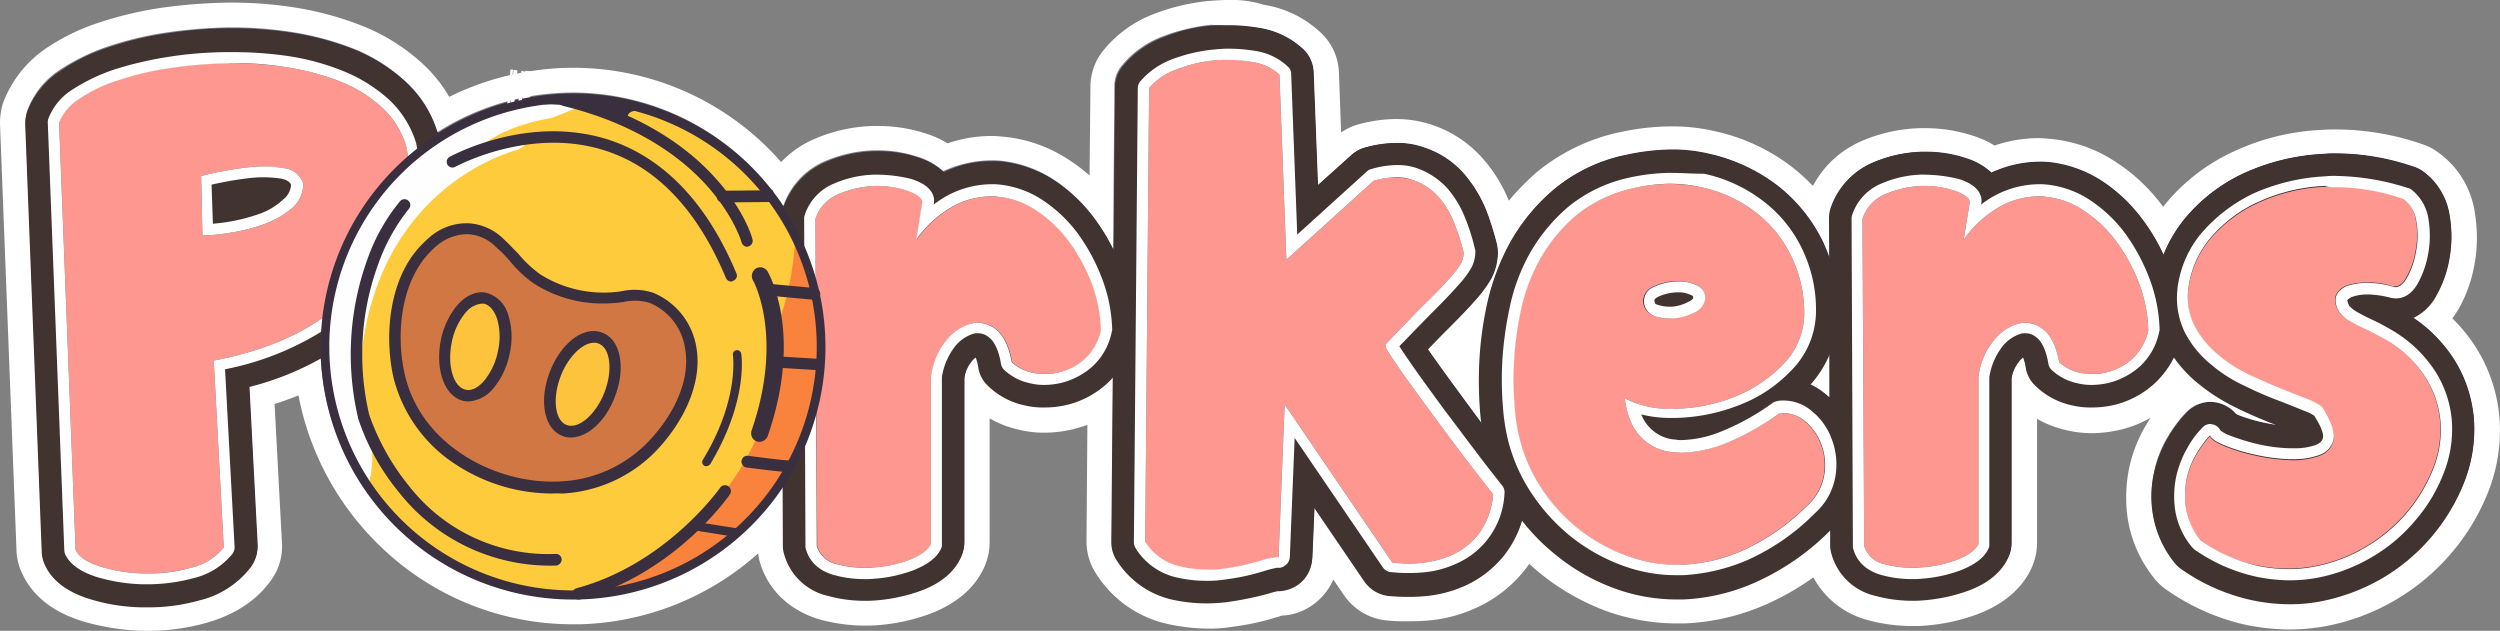 <svg xmlns="http://www.w3.org/2000/svg" width="465" height="117.33" viewBox="0 0 465 117.33">
  <rect x="0" y="0" width="465" height="117.33" fill="#808080" stroke="none"/>
  <g id="PorkersLogo" transform="translate(-4.3 -6.6)">
    <g id="Group_6" data-name="Group 6" transform="translate(4.3 6.6)">
      <g id="Group_1" data-name="Group 1" transform="translate(96.806 13.171)">
        <path id="Path_1" data-name="Path 1" d="M126.074,28.862c-.485-.081-.97-.081-1.374-.162C125.1,28.781,125.508,28.781,126.074,28.862Z" transform="translate(-124.215 -24.013)" fill="#3a2f3e"/>
        <path id="Path_2" data-name="Path 2" d="M124.585,27.587a9,9,0,0,1,1.374.162c-.566-.081-.97-.081-1.374-.162m.4-4.687-.889,9.374,1.374.162.889-9.373-.485-.081-.889-.081Z" transform="translate(-124.1 -22.9)" fill="#fff"/>
      </g>
      <g id="Group_2" data-name="Group 2">
        <path id="Path_3" data-name="Path 3" d="M465.661,86.157A24.91,24.91,0,0,0,454.187,66.6a9.384,9.384,0,0,0,4.444-4.2,21.079,21.079,0,0,0,2.424-6.788,22.737,22.737,0,0,0,.081-7.757,12.523,12.523,0,0,0-5.01-8.4,6.056,6.056,0,0,0-1.616-.808,44.43,44.43,0,0,0-14.545-2.5,21.172,21.172,0,0,0-2.263.081,40.588,40.588,0,0,0-14.788,3.555,31.434,31.434,0,0,0-11.07,8.485,24.83,24.83,0,0,0-3.959,6.707,34.937,34.937,0,0,0-3.717-6.3,32.008,32.008,0,0,0-7.515-7.273,22.846,22.846,0,0,0-9.939-3.636,16.891,16.891,0,0,0-2.02-.081,20.567,20.567,0,0,0-8.808,2.02,13.253,13.253,0,0,0-4.687-2.667,23.524,23.524,0,0,0-7.677-1.212h-.485a24.839,24.839,0,0,0-8.969,1.939,14.025,14.025,0,0,0-7.919,8.4,6.026,6.026,0,0,0-.323,2.1v7.434a29.461,29.461,0,0,0-1.131-2.828A30.307,30.307,0,0,0,336.21,42.2a31.635,31.635,0,0,0-12.767-5.98,29.527,29.527,0,0,0-7.111-.808,36.606,36.606,0,0,0-8.646,1.05H307.6a30.168,30.168,0,0,0-13.01,6.3,35.764,35.764,0,0,0-8.081,9.778,43.013,43.013,0,0,0-4.283,11.394,65.475,65.475,0,0,0-1.454,10.828,73.235,73.235,0,0,0,.162,9.535l.242,2.182-3.394-4.606c-1.778-2.424-3.555-4.848-5.172-7.111-.566-.727-1.05-1.535-1.535-2.182,1.616-1.7,2.99-3.071,4.2-4.283,2.02-2.02,3.555-3.636,4.687-4.929a26.545,26.545,0,0,0,2.909-3.959,10.587,10.587,0,0,0,1.212-4.929,7.119,7.119,0,0,0-.162-1.374,59.842,59.842,0,0,0-1.939-6.222,21.92,21.92,0,0,0-4.121-6.869,16.957,16.957,0,0,0-7.6-5.01,16.574,16.574,0,0,0-4.929-.808,21.457,21.457,0,0,0-5.818.808,6.162,6.162,0,0,0-2.586,1.374l-6.3,5.656-.808-21.01a6.3,6.3,0,0,0-1.859-4.2,15.553,15.553,0,0,0-8.323-4.04,32.72,32.72,0,0,0-5.656-.485c-1.05,0-2.1.081-3.151.162a29.852,29.852,0,0,0-8.808,2.1,18.024,18.024,0,0,0-7.757,5.495,6.092,6.092,0,0,0-1.374,3.8l-.242,30.3a41.3,41.3,0,0,0-3.313-5.495,32.008,32.008,0,0,0-7.515-7.273,22.846,22.846,0,0,0-9.939-3.636,16.89,16.89,0,0,0-2.02-.081,20.568,20.568,0,0,0-8.808,2.02,13.252,13.252,0,0,0-4.687-2.667,23.524,23.524,0,0,0-7.677-1.212h-.485a24.838,24.838,0,0,0-8.969,1.939,14.025,14.025,0,0,0-7.919,8.4,27.938,27.938,0,0,0-1.778-2.5,1.257,1.257,0,0,0-.485-.646,47.055,47.055,0,0,0-36.928-17.939,48.4,48.4,0,0,0-7.677.646h0A46.755,46.755,0,0,0,87,32.421a23.312,23.312,0,0,0-5.98-9.454,32.44,32.44,0,0,0-9.616-6.06A54.016,54.016,0,0,0,60.1,13.835a74.312,74.312,0,0,0-11.232-.889h-.727a79.951,79.951,0,0,0-11.717.97A59.778,59.778,0,0,0,25.672,16.5a34.377,34.377,0,0,0-8.808,4.283,15.211,15.211,0,0,0-6.141,7.6,6.972,6.972,0,0,0-.323,2.263l3.071,79.432a6.263,6.263,0,0,0,.566,2.424c1.374,2.99,4.2,5.091,8.4,6.384a34.52,34.52,0,0,0,9.858,1.535h.97a34.366,34.366,0,0,0,9.535-1.293,17.013,17.013,0,0,0,9.535-6.141,6,6,0,0,0,1.212-4.04L52.015,79.45A53.358,53.358,0,0,0,65.267,74.2a47.054,47.054,0,0,0,46.948,44.767h1.05a46.894,46.894,0,0,0,37.979-20.848l.081,10.828a5.21,5.21,0,0,0,.242,1.616,10.966,10.966,0,0,0,8.242,7.757,25.7,25.7,0,0,0,6.626.889,21.172,21.172,0,0,0,2.263-.081,31.7,31.7,0,0,0,8.485-1.859c3.636-1.374,6.06-3.475,7.273-6.141a5.855,5.855,0,0,0,.566-2.667V78a6.644,6.644,0,0,1,1.374-3.232,3.746,3.746,0,0,1,.808-.808,9.327,9.327,0,0,1,.485,1.939,5.821,5.821,0,0,0,1.778,3.313,13.844,13.844,0,0,0,6.788,3.636,14.8,14.8,0,0,0,3.8.4,17.939,17.939,0,0,0,4.121-.485,17.072,17.072,0,0,0,7.353-3.879,7.485,7.485,0,0,0,1.131-1.131l-.242,30.464a6.124,6.124,0,0,0,1.05,3.555,16.529,16.529,0,0,0,10.5,7.273,30.1,30.1,0,0,0,10.02.4,60.642,60.642,0,0,0,7.838-1.616c.727-.242,1.212-.323,1.454-.4h.162a6.713,6.713,0,0,0,3.232-.889,6.12,6.12,0,0,0,3.071-5.172l.4-9.454,9.293,13.656a6.413,6.413,0,0,0,4.525,2.747c1.05.081,2.182.162,3.394.162.889,0,1.778,0,2.747-.081a23.219,23.219,0,0,0,8-1.939,19.81,19.81,0,0,0,7.353-5.656,17.857,17.857,0,0,0,3.313-6.545,38.1,38.1,0,0,0,6.464,6.545,37.609,37.609,0,0,0,10.666,6.06,33.446,33.446,0,0,0,11.717,2.1h1.131a36.7,36.7,0,0,0,13.737-3.313,48.3,48.3,0,0,0,13.575-9.373v2.828a5.21,5.21,0,0,0,.242,1.616,10.966,10.966,0,0,0,8.242,7.757,25.7,25.7,0,0,0,6.626.889,21.171,21.171,0,0,0,2.263-.081,31.7,31.7,0,0,0,8.485-1.859c3.636-1.374,6.06-3.475,7.273-6.141a5.855,5.855,0,0,0,.566-2.667V78a6.643,6.643,0,0,1,1.374-3.232,3.746,3.746,0,0,1,.808-.808,9.323,9.323,0,0,1,.485,1.939,5.82,5.82,0,0,0,1.778,3.313A13.843,13.843,0,0,0,391,82.844a14.8,14.8,0,0,0,3.8.4,17.939,17.939,0,0,0,4.121-.485,17.072,17.072,0,0,0,7.353-3.879,16.183,16.183,0,0,0,3.717-4.929,27.116,27.116,0,0,0,4.121,4.525,35.5,35.5,0,0,0,7.192,4.687c2.263,1.131,4.525,2.1,6.545,2.909.646.242,1.212.485,1.778.727a20.761,20.761,0,0,1-3.232-.566,30.688,30.688,0,0,1-4.525-1.374c-.081-.081-.242-.081-.323-.162a6.457,6.457,0,0,0-3.475-2.1,7.073,7.073,0,0,0-1.293-.162,6.309,6.309,0,0,0-4.444,1.859,24.445,24.445,0,0,0-3.475,4.606,22.647,22.647,0,0,0-2.586,6.626,19.64,19.64,0,0,0-.162,7.838,19.293,19.293,0,0,0,3.879,8.646,5.884,5.884,0,0,0,1.455,1.374,36.214,36.214,0,0,0,13.171,5.737,33.656,33.656,0,0,0,6.868.727,29.418,29.418,0,0,0,5.98-.566A36.816,36.816,0,0,0,448.773,115,36.115,36.115,0,0,0,463.8,97.631,29.752,29.752,0,0,0,465.661,86.157ZM454.348,46.885c.081.081.081.162.081.323-.081-.162-.081-.242-.162-.4C454.348,46.8,454.348,46.8,454.348,46.885ZM18.885,26.926a3.733,3.733,0,0,0-.566.566,1.115,1.115,0,0,1,.323-.242,1.428,1.428,0,0,1,.566-.566c.081-.081.242-.162.323-.323C19.289,26.6,19.046,26.764,18.885,26.926ZM33.106,114.2h0Zm6.869-.808h0l.97-.242Zm7.111-4.04c-.162.242-.323.4-.485.646.162-.242.323-.4.485-.646Zm1.535-90.1h0Zm2.99,19.313c-.646.081-1.374.162-2.02.242.646-.081,1.293-.162,2.02-.242Zm2.828,33.615c-.4.162-.808.242-1.212.4a12.828,12.828,0,0,0,1.616-.566C54.682,72.1,54.6,72.177,54.439,72.177ZM58.964,70.4c-.081.081-.242.081-.4.162.485-.242.97-.4,1.455-.646C59.692,70.076,59.368,70.238,58.964,70.4Zm5.01-2.747c-.162.162-.4.242-.566.4a3.42,3.42,0,0,0,.566-.4c.485-.323.889-.566,1.293-.889C64.863,67.086,64.459,67.329,63.974,67.652Zm2.5-45.736h0c.808.242,1.535.566,2.343.889A20.108,20.108,0,0,0,66.479,21.916ZM81.024,34.845a12.561,12.561,0,0,0-.646-1.859,12.561,12.561,0,0,1,.646,1.859l.242.97A8.384,8.384,0,0,0,81.024,34.845ZM162.4,112.661h-.162a.3.3,0,0,1,.242.081A.079.079,0,0,0,162.4,112.661Zm3.8.323Zm2.02-70.867h0Zm4.687.485Zm15.6,1.455h.646A.892.892,0,0,0,188.5,44.057Zm.97-.081h0Zm.889,0h.162a2.237,2.237,0,0,1,.727.081A3.624,3.624,0,0,0,190.355,43.976Zm5.01,32-.485-.242.97.485A2.69,2.69,0,0,1,195.365,75.975Zm4.444,1.05h0ZM233.829,18.6h0Zm29.413,22.06h0Zm-18.828,42.1-1.131,28.444,1.131-28.444L264.373,112.1ZM265.1,40.5h0Zm2.02,71.756h.646C267.606,112.176,267.363,112.257,267.121,112.257Zm19.717-32.726V77.349c0,1.535,0,2.909.081,4.283C286.918,80.985,286.837,80.258,286.837,79.531Zm9.293,23.838-.889-.889a18.457,18.457,0,0,0,1.778,1.778A9.221,9.221,0,0,0,296.13,103.368Zm14.626-61.089h0a1.577,1.577,0,0,1,.566-.081A1.375,1.375,0,0,0,310.756,42.279Zm5.414-.566h0Zm1.212,70.867h0Zm-.323-29.009h0a10.829,10.829,0,0,0,1.616-.081A10.829,10.829,0,0,0,317.059,83.571ZM319,41.875h.162a3.436,3.436,0,0,1,.889.162C319.645,41.956,319.321,41.956,319,41.875Zm3.636,41.049h-.162c.485-.081,1.05-.242,1.535-.323A11.016,11.016,0,0,1,322.634,82.924ZM337.1,84.379h0Zm7.757-3.555a19.349,19.349,0,0,0-2.747-1.7,20.7,20.7,0,0,0,3.636-5.576v8C345.422,81.308,345.179,81.066,344.856,80.824Zm12.283,31.838h-.162a.3.3,0,0,1,.242.081C357.219,112.661,357.219,112.661,357.139,112.661Zm3.8.323Zm2.02-70.867h0Zm4.768.485Zm15.515,1.455h.646A.885.885,0,0,0,383.239,44.057Zm.97-.081h0Zm.889,0h.162a2.237,2.237,0,0,1,.727.081A3.624,3.624,0,0,0,385.1,43.976Zm5.01,32-.485-.242.97.485Zm4.444,1.05h0Zm7.353-19.959a28.408,28.408,0,0,1,1.374,3.151C402.875,59.167,402.39,58.117,401.905,57.067ZM412.652,64.5c0-.323-.081-.646-.081-.889a12.1,12.1,0,0,0,.162,1.778A3.314,3.314,0,0,1,412.652,64.5Zm0-3.071c.081-.4.081-.727.162-1.05a10.049,10.049,0,0,1,.323-1.293A12.089,12.089,0,0,0,412.652,61.43Zm4.04-9.212a17.962,17.962,0,0,0-1.535,2.182A17.958,17.958,0,0,1,416.693,52.218Zm-1.535,18.424c.485.646,1.05,1.293,1.616,1.939A12.11,12.11,0,0,1,415.157,70.642Zm11.8,8.323a29.048,29.048,0,0,0,2.99,1.212A29.048,29.048,0,0,1,426.955,78.965Zm4.283,34.585h0ZM433.5,93.106h0c.4,0,.727-.081,1.05-.081A4.269,4.269,0,0,1,433.5,93.106Zm5.576-6.626c-.242-.485-.485-1.05-.808-1.7a5.433,5.433,0,0,0-.566-.889,16.13,16.13,0,0,1,1.7,3.313A2.87,2.87,0,0,0,439.076,86.48Zm.808-44.12Zm4.687.323a.486.486,0,0,1,.323.081c-.4-.081-.727-.081-1.131-.162C444.086,42.6,444.328,42.683,444.571,42.683Zm.808,66.827c-.323.242-.727.4-1.131.646.4-.242.808-.4,1.131-.646a18.8,18.8,0,0,0,2.1-1.374A18.8,18.8,0,0,1,445.379,109.51Zm3.636-65.938c.081,0,.162.081.242.081.323.081.566.162.889.242A4.632,4.632,0,0,0,449.015,43.572Zm2.02,17.454Zm.323-.081h0c.081,0,.162-.081.323-.081A.611.611,0,0,1,451.358,60.945Zm.4-.081h0c.081,0,.081-.081.162-.081A.25.25,0,0,0,451.762,60.864Zm.323-.242h0l.162-.162C452.167,60.541,452.167,60.622,452.086,60.622Zm.323-.323h0l.081-.081A.079.079,0,0,1,452.409,60.3Zm.566-15.353.081.081a1.115,1.115,0,0,0-.323-.242C452.813,44.784,452.894,44.865,452.975,44.946Zm0,14.707c0,.081-.081.081,0,0a1.766,1.766,0,0,0,.242-.4A1.765,1.765,0,0,1,452.975,59.652Zm.4-14.3Z" transform="translate(-5.471 -7.694)" fill="#3a2f3e"/>
        <path id="Path_4" data-name="Path 4" d="M232.819,11.287a32.72,32.72,0,0,1,5.656.485,15.553,15.553,0,0,1,8.323,4.04,6.3,6.3,0,0,1,1.859,4.2l.808,21.01,6.3-5.656a6.161,6.161,0,0,1,2.586-1.374,21.89,21.89,0,0,1,5.818-.808,14.026,14.026,0,0,1,4.929.808A16.736,16.736,0,0,1,276.7,39a25.453,25.453,0,0,1,4.121,6.869,54.359,54.359,0,0,1,1.939,6.222,7.958,7.958,0,0,1,.162,1.374,10.587,10.587,0,0,1-1.212,4.929,21.782,21.782,0,0,1-2.909,3.959c-1.131,1.293-2.667,2.909-4.687,4.929-1.131,1.131-2.586,2.586-4.2,4.283.485.727,1.05,1.454,1.535,2.182,1.616,2.263,3.394,4.687,5.172,7.111l3.394,4.606q-.121-.97-.242-2.182a52.562,52.562,0,0,1-.162-9.535,65.478,65.478,0,0,1,1.454-10.828,41.343,41.343,0,0,1,4.283-11.394,35.764,35.764,0,0,1,8.081-9.778,30.623,30.623,0,0,1,13.01-6.3h.081a41.369,41.369,0,0,1,8.646-1.05,29.528,29.528,0,0,1,7.111.808,32.678,32.678,0,0,1,12.767,5.98,29.606,29.606,0,0,1,8.485,10.666c.4.97.808,1.859,1.131,2.828V47.245a6.33,6.33,0,0,1,.323-2.1,14.025,14.025,0,0,1,7.919-8.4,24.839,24.839,0,0,1,8.969-1.939h.485a23.524,23.524,0,0,1,7.677,1.212,12.129,12.129,0,0,1,4.687,2.667,21.824,21.824,0,0,1,8.808-2.02,16.89,16.89,0,0,1,2.02.081,22.481,22.481,0,0,1,9.939,3.636A29.148,29.148,0,0,1,403,47.649a34.941,34.941,0,0,1,3.717,6.3,27.112,27.112,0,0,1,3.96-6.707,31.433,31.433,0,0,1,11.07-8.485,40.588,40.588,0,0,1,14.787-3.555,21.173,21.173,0,0,1,2.263-.081,44.79,44.79,0,0,1,14.545,2.5,6.056,6.056,0,0,1,1.616.808,12.323,12.323,0,0,1,5.01,8.4,22.717,22.717,0,0,1-.081,7.757,21.078,21.078,0,0,1-2.424,6.788,9.749,9.749,0,0,1-4.444,4.2,26.667,26.667,0,0,1,8,8.242,24.035,24.035,0,0,1,3.475,11.313,26.8,26.8,0,0,1-2.02,11.394,36.977,36.977,0,0,1-5.98,9.778,35.92,35.92,0,0,1-9.05,7.6,33.763,33.763,0,0,1-11.313,4.283,29.417,29.417,0,0,1-5.98.566,33.657,33.657,0,0,1-6.869-.727,36.215,36.215,0,0,1-13.171-5.737,5.882,5.882,0,0,1-1.455-1.374,19.293,19.293,0,0,1-3.879-8.646,21.2,21.2,0,0,1,.162-7.838,20.608,20.608,0,0,1,2.586-6.626A24.446,24.446,0,0,1,411,83.2a6.309,6.309,0,0,1,4.444-1.859,7.072,7.072,0,0,1,1.293.162,6.457,6.457,0,0,1,3.475,2.1c.081,0,.162.081.323.162a30.691,30.691,0,0,0,4.525,1.374c1.05.242,2.1.4,3.232.566-.566-.242-1.131-.485-1.778-.727q-3.151-1.212-6.545-2.909a35.5,35.5,0,0,1-7.192-4.687,21.78,21.78,0,0,1-4.121-4.525,14.989,14.989,0,0,1-3.717,4.929,17.073,17.073,0,0,1-7.353,3.879,17.94,17.94,0,0,1-4.121.485,19.525,19.525,0,0,1-3.8-.4,13.843,13.843,0,0,1-6.788-3.636A6.658,6.658,0,0,1,381.1,74.8c-.162-.97-.4-1.535-.485-1.939a3.746,3.746,0,0,0-.808.808,6.644,6.644,0,0,0-1.374,3.232v30.464a6.089,6.089,0,0,1-.566,2.667c-1.212,2.667-3.717,4.687-7.273,6.141a26.511,26.511,0,0,1-8.485,1.859,21.171,21.171,0,0,1-2.263.081,25.232,25.232,0,0,1-6.626-.889,11.09,11.09,0,0,1-8.242-7.757,5.6,5.6,0,0,1-.242-1.616v-2.828A46.675,46.675,0,0,1,331.16,114.4a38.318,38.318,0,0,1-13.737,3.313h-1.131a33.781,33.781,0,0,1-11.717-2.1,37.61,37.61,0,0,1-10.666-6.06A38.1,38.1,0,0,1,287.444,103a17.856,17.856,0,0,1-3.313,6.545,19.81,19.81,0,0,1-7.353,5.656,23.219,23.219,0,0,1-8,1.939c-.97.081-1.939.081-2.747.081-1.212,0-2.343-.081-3.394-.162a6.161,6.161,0,0,1-4.525-2.747l-9.293-13.656-.4,9.454a6.338,6.338,0,0,1-3.071,5.172,6.478,6.478,0,0,1-3.232.889h-.162c-.242.081-.727.162-1.454.4a41.883,41.883,0,0,1-7.838,1.616,28.711,28.711,0,0,1-3.717.242,33.367,33.367,0,0,1-6.3-.646,16.832,16.832,0,0,1-10.5-7.273,6.124,6.124,0,0,1-1.05-3.555l.242-30.464a14.934,14.934,0,0,1-1.131,1.131,17.072,17.072,0,0,1-7.353,3.879,17.939,17.939,0,0,1-4.121.485,19.524,19.524,0,0,1-3.8-.4,13.843,13.843,0,0,1-6.788-3.636,6.658,6.658,0,0,1-1.778-3.313c-.162-.97-.4-1.535-.485-1.939a3.746,3.746,0,0,0-.808.808,6.644,6.644,0,0,0-1.374,3.232V107.2a6.089,6.089,0,0,1-.566,2.667c-1.212,2.667-3.717,4.687-7.273,6.141a26.511,26.511,0,0,1-8.485,1.859,21.172,21.172,0,0,1-2.263.081,25.232,25.232,0,0,1-6.626-.889,11.09,11.09,0,0,1-8.242-7.757,5.6,5.6,0,0,1-.242-1.616l-.081-10.828a46.894,46.894,0,0,1-37.979,20.848h-1.05A47.109,47.109,0,0,1,63.935,72.942a59.647,59.647,0,0,1-13.252,5.252l1.535,29.494a6,6,0,0,1-1.212,4.04,17.441,17.441,0,0,1-9.535,6.141,37.679,37.679,0,0,1-9.535,1.293h-.97a37.6,37.6,0,0,1-9.858-1.535c-4.2-1.293-7.03-3.475-8.4-6.384a6.263,6.263,0,0,1-.566-2.424L9.067,29.387a7.3,7.3,0,0,1,.323-2.263,15.211,15.211,0,0,1,6.141-7.6,38.884,38.884,0,0,1,8.808-4.283A65.455,65.455,0,0,1,35.087,12.66a92.885,92.885,0,0,1,11.717-.97h.727a73.489,73.489,0,0,1,11.232.889A54.016,54.016,0,0,1,70.076,15.65a31.437,31.437,0,0,1,9.616,6.06,20.841,20.841,0,0,1,5.98,9.454,47.291,47.291,0,0,1,17.454-6.707h0a48.4,48.4,0,0,1,7.677-.646,47.055,47.055,0,0,1,36.928,17.939,1.257,1.257,0,0,1,.485.646,27.932,27.932,0,0,1,1.778,2.5,14.025,14.025,0,0,1,7.919-8.4,24.839,24.839,0,0,1,8.969-1.939h.485a23.524,23.524,0,0,1,7.677,1.212,12.129,12.129,0,0,1,4.687,2.667,21.824,21.824,0,0,1,8.808-2.02,16.89,16.89,0,0,1,2.02.081,22.482,22.482,0,0,1,9.939,3.636,29.148,29.148,0,0,1,7.515,7.273,34.213,34.213,0,0,1,3.313,5.495l.242-30.3a5.926,5.926,0,0,1,1.374-3.8,18.023,18.023,0,0,1,7.757-5.495,35.932,35.932,0,0,1,8.808-2.1c1.212.081,2.263.081,3.313.081m-.162,6.222h0M46.8,18.155h0m20.848,3.555c-.727-.323-1.535-.566-2.343-.889h0a20.108,20.108,0,0,1,2.343.889M18.36,25.347c-.242.162-.4.323-.646.485a3.733,3.733,0,0,0-.566.566,1.115,1.115,0,0,1,.323-.242l.242-.242a1.116,1.116,0,0,1,.323-.242.631.631,0,0,1,.323-.323m60.847,6.545a12.56,12.56,0,0,1,.646,1.859,4.056,4.056,0,0,1,.162.97h0a4.056,4.056,0,0,1-.162-.97,12.56,12.56,0,0,0-.646-1.859h0m-30.868,5.9c.727-.081,1.374-.162,2.02-.242h0a9.165,9.165,0,0,0-2.02.242m215.59,1.616h0m-1.939.162a.728.728,0,0,0,.4-.081c-.081.081-.162.081-.4.081h0m52.766,1.05h0m4.04.323c-.323-.081-.566-.081-.889-.162h-.162c.4.081.727.081,1.051.162m42.989.081h0m-194.743,0h0m142.542.162c.162,0,.4-.081.566-.081a1.577,1.577,0,0,0-.566.081h0m129.128.081h0m-72.079.242h0m-194.823,0h0m271.912.162a.486.486,0,0,1-.323-.081c-.242,0-.485-.081-.808-.081a4.769,4.769,0,0,1,1.131.162m5.333,1.05c-.323-.081-.566-.162-.889-.242-.081,0-.162-.081-.242-.081a4.632,4.632,0,0,0,1.131.323m-66.019.162h0m-194.743,0h0m196.439.081h0c-.242,0-.485-.081-.646-.081h-.162a2.749,2.749,0,0,1,.808.081m-194.743,0h0c-.242,0-.485-.081-.646-.081h-.162a3.031,3.031,0,0,1,.808.081m192.076,0a1.779,1.779,0,0,0,.646-.081h-.242a3.5,3.5,0,0,1-.4.081m-194.743,0a1.779,1.779,0,0,0,.646-.081h-.242a3.5,3.5,0,0,1-.4.081m264.559.97-.081-.081c-.081-.081-.162-.081-.242-.162a1.116,1.116,0,0,1,.323.242m.323.323h0m1.131,1.778c0-.081-.081-.242-.081-.323a.079.079,0,0,0-.081-.081.617.617,0,0,0,.162.4m-39.433,7.273c.485-.727.97-1.455,1.535-2.182-.485.727-1.051,1.455-1.535,2.182m-13.091,2.828c.485.97.889,1.939,1.293,2.99-.4-1.05-.808-2.02-1.293-2.99a.079.079,0,0,0-.081-.081l.081.081m10.666,4.2a10.96,10.96,0,0,1,.485-2.343c-.081.4-.242.808-.323,1.293a4.727,4.727,0,0,0-.162,1.05m40.565-2.1h0a1.766,1.766,0,0,1-.242.4h0a1.765,1.765,0,0,1,.242-.4h0m-.889,1.05h0l.162-.162a.174.174,0,0,1-.162.162m-.242.242h0c.081-.081.162-.081.162-.162l-.162.162m-.162.081c-.081,0-.081.081-.162.081h0c.081,0,.081,0,.162-.081h0m-.566.242h0c.081,0,.242-.081.323-.081a.611.611,0,0,1-.323.081m-.323.081h0M411.4,62.841a2.749,2.749,0,0,0,.081.808c0,.242.081.4.081.646,0-.242-.081-.4-.081-.646v-.242a1.375,1.375,0,0,1-.081-.566v0M62.8,66.558c-.162.162-.4.242-.566.4a3.421,3.421,0,0,0,.566-.4c.485-.323.889-.566,1.293-.889-.4.323-.808.566-1.293.889M57.47,69.467c.081-.081.242-.081.4-.162.323-.162.727-.323,1.05-.485a11.448,11.448,0,0,0-1.455.646m356.516.162a17.761,17.761,0,0,0,1.616,1.859,11.589,11.589,0,0,1-1.616-1.859h0M52.056,71.487h0c.4-.162.808-.242,1.212-.4.162-.081.242-.081.4-.162a12.828,12.828,0,0,1-1.616.566m292.518,8.969v-8a20.7,20.7,0,0,1-3.636,5.576,11,11,0,0,1,2.747,1.7c.323.242.566.485.889.727m44.847-5.333-.97-.485.485.242.485.242m-194.743,0-.97-.485.485.242a2.69,2.69,0,0,0,.485.242m198.7.808h0m-194.743,0h0m87.028.323V79h0a8.779,8.779,0,0,0,.081,1.455c0-.485-.081-.97-.081-1.455h0V76.255h0m140.2,1.7,2.909,1.212q-1.333-.606-2.909-1.212a.079.079,0,0,1-.081-.081c.081,0,.081,0,.081.081M322.837,81.507h0a13.131,13.131,0,0,1-1.535.323h.162a11.021,11.021,0,0,0,1.374-.323h0m-80.725,28.605,1.131-28.444L263.2,111,243.243,81.669l-1.131,28.444m73.453-27.636h.323A10.829,10.829,0,0,0,317.5,82.4c-.566,0-1.05.081-1.616.081h-.323m121.694,1.616c.242.485.485.889.646,1.293a2.568,2.568,0,0,1,.242.727,6.185,6.185,0,0,0-.889-2.02.613.613,0,0,1-.162-.323,5.437,5.437,0,0,0-.566-.889,3.73,3.73,0,0,1,.727,1.212m-101.331-.808h0m96.4,8.727c.4,0,.727-.081,1.05-.081-.242,0-.646.081-1.05.081h0M295.848,103.163c-.646-.566-1.212-1.212-1.778-1.778a9.221,9.221,0,0,0,.889.889,9.221,9.221,0,0,1,.889.889m147.309,5.9a8.079,8.079,0,0,0,1.131-.646,18.8,18.8,0,0,0,2.1-1.374c-.646.485-1.374.889-2.1,1.374-.4.242-.808.4-1.131.646M45.43,108.9c.162-.242.323-.4.485-.646h0c-.162.242-.323.4-.485.646m220.439,2.182h0m50.5.4h0m39.757.081a.3.3,0,0,1-.242-.081h.162c0,.081,0,.081.081.081m-194.743,0a.3.3,0,0,1-.242-.081h.162c-.081.081,0,.081.081.081m198.379.323h0m-194.743,0h0m-126.219.4h0a8.386,8.386,0,0,0,.97-.242l-.97.242m391.182.162h0m-398.05.646h0M102.964,24.62h0M232.819,6.6c-1.212,0-2.343.081-3.555.162a39.1,39.1,0,0,0-10.1,2.343,22.412,22.412,0,0,0-9.7,6.949,10.756,10.756,0,0,0-2.343,6.707l-.162,16.484a30.106,30.106,0,0,0-3.717-2.828,26.522,26.522,0,0,0-12.04-4.364c-.889-.081-1.7-.162-2.586-.162a25.333,25.333,0,0,0-8.081,1.374,17.138,17.138,0,0,0-3.879-1.778,28.58,28.58,0,0,0-9.212-1.455h-.566A29.444,29.444,0,0,0,156.135,32.3a18.791,18.791,0,0,0-6.545,4.444,51.4,51.4,0,0,0-38.706-17.535,50.13,50.13,0,0,0-8.485.727l.646,3.8h0l-.646-3.8A51.061,51.061,0,0,0,87.853,24.62a26.1,26.1,0,0,0-5.01-6.222,36.218,36.218,0,0,0-11.07-6.949A58.382,58.382,0,0,0,59.491,8.055a74.847,74.847,0,0,0-12.04-.97h-.808a102.136,102.136,0,0,0-12.363.97A69.116,69.116,0,0,0,22.724,10.8a39.255,39.255,0,0,0-9.939,4.848,21.419,21.419,0,0,0-7.919,10.1A12.883,12.883,0,0,0,4.3,29.63l3.071,79.432a10.746,10.746,0,0,0,1.05,4.2c1.939,4.2,5.737,7.192,11.232,8.889A43.527,43.527,0,0,0,30.8,123.93h1.05A40.085,40.085,0,0,0,42.6,122.476c5.172-1.455,9.293-4.04,12.04-7.838a10.716,10.716,0,0,0,2.1-7.111L55.369,81.75c1.535-.485,3.071-1.05,4.444-1.616a52.643,52.643,0,0,0,15.353,28.2,51.4,51.4,0,0,0,35.716,14.383h1.293a51.826,51.826,0,0,0,33.13-13.171c.081.485.162.889.242,1.293,1.455,5.414,5.656,9.454,11.555,11.07a31.6,31.6,0,0,0,7.838,1.05c.889,0,1.778,0,2.667-.081a35.748,35.748,0,0,0,9.858-2.182c4.768-1.859,8.081-4.687,9.858-8.485a11.6,11.6,0,0,0,1.05-4.606V84.416a18.894,18.894,0,0,0,5.414,2.1,19.865,19.865,0,0,0,4.848.566,23.354,23.354,0,0,0,5.252-.646c.889-.242,1.778-.485,2.667-.808l-.162,21.656a10.985,10.985,0,0,0,1.859,6.141,21.11,21.11,0,0,0,13.495,9.293,37.127,37.127,0,0,0,7.273.808,26.442,26.442,0,0,0,4.364-.323,48.135,48.135,0,0,0,8.565-1.859,3.757,3.757,0,0,0,.727-.242,10.405,10.405,0,0,0,5.091-1.535,11.225,11.225,0,0,0,4.525-5.172l1.939,2.828a10.844,10.844,0,0,0,7.919,4.768,29.871,29.871,0,0,0,3.879.162c.97,0,2.02,0,3.071-.081a26.67,26.67,0,0,0,9.616-2.343,24.338,24.338,0,0,0,9.05-6.949c.323-.4.646-.808.97-1.293.727.646,1.454,1.293,2.263,1.939a43.652,43.652,0,0,0,11.959,6.788,38.907,38.907,0,0,0,13.333,2.343h1.293a41.71,41.71,0,0,0,15.434-3.636,48.647,48.647,0,0,0,8.565-4.929,16.177,16.177,0,0,0,10.343,8,31.6,31.6,0,0,0,7.838,1.05c.889,0,1.778,0,2.667-.081a35.749,35.749,0,0,0,9.858-2.182c4.768-1.859,8.081-4.687,9.858-8.485a11.6,11.6,0,0,0,1.05-4.606V84.5a18.894,18.894,0,0,0,5.414,2.1,19.865,19.865,0,0,0,4.848.566,23.354,23.354,0,0,0,5.252-.646,20.224,20.224,0,0,0,5.656-2.263c-.323.4-.566.889-.889,1.374a26.681,26.681,0,0,0-3.151,8,27.33,27.33,0,0,0-.242,9.616,23.644,23.644,0,0,0,4.768,10.747,10.5,10.5,0,0,0,2.586,2.424,41.512,41.512,0,0,0,14.868,6.464,42.873,42.873,0,0,0,7.757.808,39.7,39.7,0,0,0,6.949-.646,40.676,40.676,0,0,0,23.111-13.414,40.033,40.033,0,0,0,6.788-11.07,31.006,31.006,0,0,0,2.343-13.414,28.9,28.9,0,0,0-4.121-13.414,29.5,29.5,0,0,0-4.687-5.9c.4-.566.808-1.212,1.212-1.859a26.221,26.221,0,0,0,2.909-8.242,28.059,28.059,0,0,0,.081-9.374A16.669,16.669,0,0,0,457.7,34.882a9.4,9.4,0,0,0-2.828-1.455,49.468,49.468,0,0,0-16.08-2.747c-.808,0-1.7,0-2.586.081a43.046,43.046,0,0,0-16.484,4.04,35.648,35.648,0,0,0-12.687,9.778c-.162.162-.242.323-.4.485a33.478,33.478,0,0,0-8.646-8.242,26.522,26.522,0,0,0-12.04-4.364c-.889-.081-1.7-.162-2.586-.162a25.333,25.333,0,0,0-8.081,1.374,17.138,17.138,0,0,0-3.879-1.778,28.581,28.581,0,0,0-9.212-1.455h-.566A29.444,29.444,0,0,0,350.877,32.7a18.541,18.541,0,0,0-9.374,8.485,37.033,37.033,0,0,0-3.717-3.394A36.052,36.052,0,0,0,323.241,31a34.611,34.611,0,0,0-8.161-.889,45.266,45.266,0,0,0-9.7,1.131H305.3a36.291,36.291,0,0,0-15.03,7.273,48.157,48.157,0,0,0-5.333,5.414,27.1,27.1,0,0,0-4.768-7.757,21.7,21.7,0,0,0-9.616-6.384,21.242,21.242,0,0,0-6.464-1.05,27.249,27.249,0,0,0-7.03.97,10.31,10.31,0,0,0-3.313,1.535l-.4-11.07a10.632,10.632,0,0,0-3.232-7.353,19.975,19.975,0,0,0-10.747-5.333,19.729,19.729,0,0,0-6.545-.889ZM452.208,44.256l-3.313,3.313,3.313-3.313Zm-3.717,11.8-.242-.4.242.4Zm1.293,1.939-.081-.081.081.081Zm-261,18.585Z" transform="translate(-4.3 -6.6)" fill="#fff"/>
      </g>
      <g id="Group_3" data-name="Group 3" transform="translate(96.078 13.171)">
        <path id="Path_5" data-name="Path 5" d="M124.527,28.681c-.242,0-.485-.081-.727-.081A2.237,2.237,0,0,0,124.527,28.681Z" transform="translate(-123.315 -23.994)" fill="#3a2f3e"/>
        <path id="Path_6" data-name="Path 6" d="M123.685,27.587c.242,0,.485.081.727.081a2.237,2.237,0,0,0-.727-.081m.4-4.687-.889,9.374.485.081h.162l.889-9.373h-.4l-.242-.081Z" transform="translate(-123.2 -22.9)" fill="#fff"/>
      </g>
      <g id="Group_4" data-name="Group 4" transform="translate(94.058 12.929)">
        <path id="Path_7" data-name="Path 7" d="M121.3,28.4a1.422,1.422,0,0,1,.485.081A1.422,1.422,0,0,0,121.3,28.4Z" transform="translate(-120.815 -23.713)" fill="#3a2f3e"/>
        <path id="Path_8" data-name="Path 8" d="M121.185,27.287a1.422,1.422,0,0,1,.485.081,2.857,2.857,0,0,1-.485-.081m.4-4.687-.889,9.374h.485l.889-9.374Z" transform="translate(-120.7 -22.6)" fill="#fff"/>
      </g>
      <g id="Group_5" data-name="Group 5" transform="translate(94.624 13.01)">
        <path id="Path_9" data-name="Path 9" d="M122,28.5c.162,0,.485.081.727.081A2.783,2.783,0,0,0,122,28.5Z" transform="translate(-121.515 -23.813)" fill="#3a2f3e"/>
        <path id="Path_10" data-name="Path 10" d="M121.885,27.387a2.783,2.783,0,0,1,.727.081,2.783,2.783,0,0,0-.727-.081m.4-4.687-.889,9.374.727.081.889-9.373-.566-.081Z" transform="translate(-121.4 -22.7)" fill="#fff"/>
      </g>
    </g>
    <g id="Group_19" data-name="Group 19" transform="translate(8.987 11.448)">
      <path id="Path_11" data-name="Path 11" d="M48.564,19.622a62.051,62.051,0,0,1,10.262.808A47.184,47.184,0,0,1,68.765,23.1a25.249,25.249,0,0,1,7.757,4.848,15.912,15.912,0,0,1,4.444,7.192,24.619,24.619,0,0,1-.081,10.586,29.512,29.512,0,0,1-5.414,11.717A43.413,43.413,0,0,1,63.917,68.025c-4.929,3.151-11.151,5.495-18.747,6.949l1.859,34.747a10.885,10.885,0,0,1-6.141,3.8,28.223,28.223,0,0,1-7.838,1.05h-.808a28.777,28.777,0,0,1-8.161-1.293c-2.424-.727-3.959-1.778-4.606-3.071L16.4,30.773a9.409,9.409,0,0,1,3.717-4.444,27.7,27.7,0,0,1,7.273-3.475,54.131,54.131,0,0,1,9.616-2.263A78.294,78.294,0,0,1,47.836,19.7a2.493,2.493,0,0,1,.727-.081M43.069,51.7a35.148,35.148,0,0,0,5.01-.485A33.337,33.337,0,0,0,54.3,49.682a17.324,17.324,0,0,0,5.252-2.909,5.973,5.973,0,0,0,2.263-4.687A4.135,4.135,0,0,0,58.1,39.177a19.54,19.54,0,0,0-3.8-.323c-.889,0-1.778.081-2.667.162a68.569,68.569,0,0,0-8.808,1.616l.242,11.07m5.495-38.3h-.727a79.951,79.951,0,0,0-11.717.97,59.777,59.777,0,0,0-10.747,2.586,34.377,34.377,0,0,0-8.808,4.283,15.211,15.211,0,0,0-6.141,7.6A6.971,6.971,0,0,0,10.1,31.1l3.071,79.432a6.263,6.263,0,0,0,.566,2.424c1.374,2.99,4.2,5.091,8.4,6.384A34.52,34.52,0,0,0,32,120.872h.97a34.366,34.366,0,0,0,9.535-1.293,17.013,17.013,0,0,0,9.535-6.141,6,6,0,0,0,1.212-4.04L51.715,79.9a54.005,54.005,0,0,0,15.6-6.626A48.366,48.366,0,0,0,80.563,61.156a36.793,36.793,0,0,0,6.464-14.222,30.844,30.844,0,0,0,0-13.333c0-.081-.081-.162-.081-.242a21.721,21.721,0,0,0-6.222-10.02,32.44,32.44,0,0,0-9.616-6.06A54.016,54.016,0,0,0,59.8,14.208,73.519,73.519,0,0,0,48.564,13.4Z" transform="translate(-10.1 -12.754)" fill="#413430"/>
      <path id="Path_12" data-name="Path 12" d="M201.9,47.9a17.672,17.672,0,0,1,5.656.889c1.778.646,2.747,1.293,2.828,2.1l-1.131,7.03a20.312,20.312,0,0,1,7.6-6.626,14.93,14.93,0,0,1,6.3-1.455,7.393,7.393,0,0,1,1.374.081,15.362,15.362,0,0,1,7.192,2.667,23.6,23.6,0,0,1,5.98,5.737,32.6,32.6,0,0,1,4.2,7.757,26.939,26.939,0,0,1,1.7,8.646,10.183,10.183,0,0,1-2.99,5.333,10.908,10.908,0,0,1-4.768,2.5,10.038,10.038,0,0,1-2.667.323,11.538,11.538,0,0,1-2.343-.242,8.456,8.456,0,0,1-3.8-1.939c-.566-2.99-1.535-5.01-2.99-6.141a5.459,5.459,0,0,0-3.394-1.212,6.238,6.238,0,0,0-1.212.162,8.808,8.808,0,0,0-4.606,3.151A13.051,13.051,0,0,0,212,83.377v31.11q-.848,1.7-3.879,2.909a22.542,22.542,0,0,1-6.707,1.455,13.092,13.092,0,0,1-1.778.081,20.259,20.259,0,0,1-5.01-.646,4.963,4.963,0,0,1-3.879-3.394L190.5,54.044a7.514,7.514,0,0,1,4.444-4.687,19.168,19.168,0,0,1,6.626-1.455h.323m0-6.3h-.485a24.839,24.839,0,0,0-8.969,1.939,14.025,14.025,0,0,0-7.919,8.4,6.025,6.025,0,0,0-.323,2.1l.242,60.766a5.21,5.21,0,0,0,.242,1.616,10.966,10.966,0,0,0,8.242,7.757,25.7,25.7,0,0,0,6.626.889,21.172,21.172,0,0,0,2.263-.081,31.7,31.7,0,0,0,8.485-1.859c3.636-1.374,6.06-3.475,7.273-6.141a6.089,6.089,0,0,0,.566-2.667V83.862a6.644,6.644,0,0,1,1.374-3.232,3.746,3.746,0,0,1,.808-.808,9.325,9.325,0,0,1,.485,1.939,5.821,5.821,0,0,0,1.778,3.313,13.843,13.843,0,0,0,6.788,3.636,14.8,14.8,0,0,0,3.8.4,17.939,17.939,0,0,0,4.121-.485,17.072,17.072,0,0,0,7.353-3.879,16.542,16.542,0,0,0,5.01-8.646,5.235,5.235,0,0,0,.162-1.616,32.919,32.919,0,0,0-2.1-10.666,39.4,39.4,0,0,0-5.01-9.293,32.008,32.008,0,0,0-7.515-7.273,22.846,22.846,0,0,0-9.939-3.636,16.891,16.891,0,0,0-2.02-.081,20.568,20.568,0,0,0-8.808,2.02,13.252,13.252,0,0,0-4.687-2.667A22.477,22.477,0,0,0,201.9,41.6Z" transform="translate(-43.517 -18.166)" fill="#413430"/>
      <path id="Path_13" data-name="Path 13" d="M281.918,18.9a25.96,25.96,0,0,1,4.444.4,9.378,9.378,0,0,1,5.01,2.343l1.293,34.423,16.242-14.707a16.643,16.643,0,0,1,4.2-.646,8.924,8.924,0,0,1,2.99.485,11.015,11.015,0,0,1,4.848,3.151,16.507,16.507,0,0,1,2.99,5.01,40.311,40.311,0,0,1,1.7,5.333,4.381,4.381,0,0,1-.485,2.02,16.444,16.444,0,0,1-2.1,2.747c-1.05,1.212-2.5,2.747-4.444,4.606-1.939,1.939-4.364,4.444-7.434,7.677v.727c1.131,1.859,2.5,3.879,4.2,6.222,1.616,2.263,3.394,4.687,5.252,7.192s3.636,4.929,5.495,7.353,3.555,4.606,5.01,6.464a14.215,14.215,0,0,1-2.747,7.434,13.372,13.372,0,0,1-5.01,3.879,19.226,19.226,0,0,1-5.818,1.455c-.889.081-1.7.081-2.424.081-.97,0-1.939-.081-2.747-.162l-20.04-29.413-1.131,28.444c-.081,0-.162-.081-.323-.081a14.778,14.778,0,0,0-3.151.727,47.4,47.4,0,0,1-6.788,1.455,17.566,17.566,0,0,1-2.909.162,21.658,21.658,0,0,1-5.01-.566,10.309,10.309,0,0,1-6.626-4.606l.727-84.361a11.606,11.606,0,0,1,5.091-3.475,26.131,26.131,0,0,1,7.111-1.7c.889-.081,1.778-.081,2.586-.081m0-6.3c-1.051,0-2.1.081-3.151.162a29.852,29.852,0,0,0-8.808,2.1,18.023,18.023,0,0,0-7.757,5.495,6.092,6.092,0,0,0-1.374,3.8l-.727,84.361a6.124,6.124,0,0,0,1.05,3.555,16.529,16.529,0,0,0,10.5,7.273,30.1,30.1,0,0,0,10.02.4,60.643,60.643,0,0,0,7.838-1.616c.727-.242,1.212-.323,1.454-.4h.162a6.713,6.713,0,0,0,3.232-.889,6.12,6.12,0,0,0,3.071-5.172l.4-9.454,9.293,13.656a6.413,6.413,0,0,0,4.525,2.747c1.051.081,2.182.162,3.394.162.889,0,1.778,0,2.747-.081a23.219,23.219,0,0,0,8-1.939,19.81,19.81,0,0,0,7.353-5.656,19.558,19.558,0,0,0,4.121-10.666,6.516,6.516,0,0,0-1.293-4.687c-1.455-1.859-3.071-3.879-4.929-6.384-1.778-2.343-3.636-4.848-5.414-7.273s-3.555-4.848-5.172-7.111c-.566-.727-1.05-1.535-1.535-2.182,1.616-1.7,2.99-3.071,4.2-4.283,2.02-2.02,3.555-3.636,4.687-4.929a26.54,26.54,0,0,0,2.909-3.959,10.586,10.586,0,0,0,1.212-4.929,7.118,7.118,0,0,0-.162-1.374,59.842,59.842,0,0,0-1.939-6.222,21.919,21.919,0,0,0-4.121-6.869,16.957,16.957,0,0,0-7.6-5.01,16.574,16.574,0,0,0-4.929-.808,21.457,21.457,0,0,0-5.818.808,6.162,6.162,0,0,0-2.586,1.374l-6.3,5.656-.808-21.01a6.3,6.3,0,0,0-1.858-4.2A15.553,15.553,0,0,0,287.493,13a41.133,41.133,0,0,0-5.576-.4Z" transform="translate(-58.085 -12.6)" fill="#413430"/>
      <path id="Path_14" data-name="Path 14" d="M380.335,47.422a26.555,26.555,0,0,1,5.737.646,25.082,25.082,0,0,1,10.262,4.768,22.572,22.572,0,0,1,6.626,8.4,23.772,23.772,0,0,1,2.263,10.586,13.6,13.6,0,0,1-4.04,9.293,25.66,25.66,0,0,1-9.05,5.98,31.61,31.61,0,0,1-10.909,2.182h-.566a18.2,18.2,0,0,1-8.808-1.939c.4,3.151,1.374,5.576,2.99,7.192a9.148,9.148,0,0,0,6.222,2.828c.4,0,.808.081,1.293.081a22.78,22.78,0,0,0,7.515-1.455,47.071,47.071,0,0,0,10.666-5.818c.323,0,.566-.081.889-.081a6.266,6.266,0,0,1,3.8,1.374,10.155,10.155,0,0,1,3.151,4.364,10.772,10.772,0,0,1,.566,5.818,9.915,9.915,0,0,1-3.232,5.737,41.163,41.163,0,0,1-11.717,8.161,30.842,30.842,0,0,1-11.394,2.747h-.97a26.49,26.49,0,0,1-9.454-1.7,32.444,32.444,0,0,1-8.969-5.01,31.277,31.277,0,0,1-6.788-7.434,29.781,29.781,0,0,1-4.04-8.969,32.8,32.8,0,0,1-.97-5.9,58.937,58.937,0,0,1-.162-8.565,61.355,61.355,0,0,1,1.293-9.778,33.752,33.752,0,0,1,3.636-9.616,29.673,29.673,0,0,1,6.626-8,25.114,25.114,0,0,1,10.424-5.01,31.149,31.149,0,0,1,7.111-.889m-.242,25.05h.808a10.237,10.237,0,0,0,3.8-1.05,3.444,3.444,0,0,0,2.02-2.182,2.456,2.456,0,0,0-1.293-2.828,7.538,7.538,0,0,0-3.636-.808h-.242a10.661,10.661,0,0,0-4.2.97,2.877,2.877,0,0,0-1.939,2.667,2.935,2.935,0,0,0,1.859,2.747,7.684,7.684,0,0,0,2.828.485m.242-31.272a36.6,36.6,0,0,0-8.646,1.05h-.081a30.168,30.168,0,0,0-13.01,6.3,35.765,35.765,0,0,0-8.081,9.778,43.014,43.014,0,0,0-4.283,11.394,65.465,65.465,0,0,0-1.454,10.828,73.235,73.235,0,0,0,.162,9.535,44.67,44.67,0,0,0,1.131,6.869,38.352,38.352,0,0,0,13.091,19.636,37.61,37.61,0,0,0,10.666,6.06,33.446,33.446,0,0,0,11.717,2.1h1.131a36.7,36.7,0,0,0,13.737-3.313,45.985,45.985,0,0,0,13.575-9.454,16.663,16.663,0,0,0,5.091-9.373,17.651,17.651,0,0,0-.889-8.969,16.178,16.178,0,0,0-5.172-7.03,19.352,19.352,0,0,0-2.747-1.7,20.3,20.3,0,0,0,5.252-12.767v-.162a29.715,29.715,0,0,0-11.313-24.08,31.635,31.635,0,0,0-12.767-5.98,34.236,34.236,0,0,0-7.111-.727Z" transform="translate(-74.322 -18.089)" fill="#413430"/>
      <path id="Path_15" data-name="Path 15" d="M443,47.9a17.672,17.672,0,0,1,5.656.889c1.778.646,2.747,1.293,2.828,2.1l-1.131,7.03a20.312,20.312,0,0,1,7.6-6.626,14.93,14.93,0,0,1,6.3-1.455,7.393,7.393,0,0,1,1.374.081,15.362,15.362,0,0,1,7.192,2.667,23.6,23.6,0,0,1,5.98,5.737,32.6,32.6,0,0,1,4.2,7.757,26.941,26.941,0,0,1,1.7,8.646,10.183,10.183,0,0,1-2.99,5.333,10.908,10.908,0,0,1-4.768,2.5,10.038,10.038,0,0,1-2.667.323,11.538,11.538,0,0,1-2.343-.242,8.457,8.457,0,0,1-3.8-1.939c-.566-2.99-1.535-5.01-2.99-6.141a5.459,5.459,0,0,0-3.394-1.212,6.238,6.238,0,0,0-1.212.162,8.808,8.808,0,0,0-4.606,3.151,13.051,13.051,0,0,0-2.828,6.707v31.11q-.849,1.7-3.879,2.909a22.542,22.542,0,0,1-6.707,1.455,13.091,13.091,0,0,1-1.778.081,20.259,20.259,0,0,1-5.01-.646,4.963,4.963,0,0,1-3.879-3.394l-.323-60.847a7.514,7.514,0,0,1,4.444-4.687,19.168,19.168,0,0,1,6.626-1.455h.4m0-6.3h-.485a24.839,24.839,0,0,0-8.969,1.939,14.025,14.025,0,0,0-7.919,8.4,6.026,6.026,0,0,0-.323,2.1l.242,60.766a5.211,5.211,0,0,0,.242,1.616,10.966,10.966,0,0,0,8.242,7.757,25.7,25.7,0,0,0,6.626.889,21.171,21.171,0,0,0,2.263-.081,31.7,31.7,0,0,0,8.485-1.859c3.636-1.374,6.06-3.475,7.273-6.141a6.09,6.09,0,0,0,.566-2.667V83.862a6.643,6.643,0,0,1,1.374-3.232,3.747,3.747,0,0,1,.808-.808,9.328,9.328,0,0,1,.485,1.939,5.82,5.82,0,0,0,1.778,3.313,13.843,13.843,0,0,0,6.788,3.636,14.8,14.8,0,0,0,3.8.4,17.94,17.94,0,0,0,4.121-.485,17.072,17.072,0,0,0,7.353-3.879,16.542,16.542,0,0,0,5.01-8.646,5.235,5.235,0,0,0,.162-1.616,32.921,32.921,0,0,0-2.1-10.666,39.4,39.4,0,0,0-5.01-9.293,32.009,32.009,0,0,0-7.515-7.273,22.846,22.846,0,0,0-9.939-3.636,16.892,16.892,0,0,0-2.02-.081,20.568,20.568,0,0,0-8.808,2.02,13.252,13.252,0,0,0-4.687-2.667A23.124,23.124,0,0,0,443,41.6Z" transform="translate(-89.793 -18.166)" fill="#413430"/>
      <path id="Path_16" data-name="Path 16" d="M533.844,48.222A38.953,38.953,0,0,1,546.369,50.4a6.155,6.155,0,0,1,2.424,4.2,14.783,14.783,0,0,1-.081,5.656,14.33,14.33,0,0,1-1.7,4.848c-.646,1.131-1.374,1.7-2.1,1.7a.729.729,0,0,1-.4-.081A17.953,17.953,0,0,0,539.823,66h-.242a12.636,12.636,0,0,0-3.394.485,3.717,3.717,0,0,0-1.859,1.212,2.217,2.217,0,0,0-.566,1.455,3.9,3.9,0,0,0,.889,2.5,5.942,5.942,0,0,0,2.02,1.616,24.32,24.32,0,0,0,2.909,1.455q1.7.848,3.636,1.939a21.216,21.216,0,0,1,7.434,7.192,18.313,18.313,0,0,1,2.667,8.4,19.591,19.591,0,0,1-1.535,8.727,29.3,29.3,0,0,1-4.929,8,29.7,29.7,0,0,1-7.515,6.222,29.241,29.241,0,0,1-9.373,3.555,23.49,23.49,0,0,1-4.848.485,27.408,27.408,0,0,1-5.656-.566,29.681,29.681,0,0,1-10.828-4.768,13.43,13.43,0,0,1-2.667-5.818,16.094,16.094,0,0,1,.081-5.576,15.437,15.437,0,0,1,1.859-4.768,20.555,20.555,0,0,1,2.5-3.394c.242.646,1.131,1.212,2.667,1.859a34.228,34.228,0,0,0,5.495,1.7,34.585,34.585,0,0,0,6.464.889h.808a13.761,13.761,0,0,0,4.768-.727,4.023,4.023,0,0,0,2.747-2.828c.323-1.374-.323-3.232-1.859-5.818-.323-.566-1.212-1.05-2.667-1.7-1.455-.566-3.151-1.212-5.091-2.02-1.939-.727-3.96-1.7-6.141-2.667a25.787,25.787,0,0,1-5.818-3.8,17.172,17.172,0,0,1-4.2-5.172,12.091,12.091,0,0,1-1.212-6.949,18.061,18.061,0,0,1,4.04-9.373,25.372,25.372,0,0,1,8.969-6.788,33.156,33.156,0,0,1,12.444-2.99,4.483,4.483,0,0,0,2.02.242m0-6.222a21.173,21.173,0,0,0-2.263.081,40.588,40.588,0,0,0-14.787,3.555,31.433,31.433,0,0,0-11.07,8.485,24.807,24.807,0,0,0-5.495,12.687v.162a18.608,18.608,0,0,0,1.939,10.424,23.6,23.6,0,0,0,5.656,7.03,35.5,35.5,0,0,0,7.192,4.687c2.263,1.131,4.525,2.1,6.545,2.909.646.242,1.212.485,1.778.727a20.76,20.76,0,0,1-3.232-.566,30.689,30.689,0,0,1-4.525-1.374c-.081-.081-.242-.081-.323-.162a6.458,6.458,0,0,0-3.475-2.1,7.075,7.075,0,0,0-1.293-.162,6.309,6.309,0,0,0-4.444,1.859,24.446,24.446,0,0,0-3.475,4.606,22.648,22.648,0,0,0-2.586,6.626,19.639,19.639,0,0,0-.162,7.838,19.293,19.293,0,0,0,3.879,8.646,5.882,5.882,0,0,0,1.454,1.374,36.214,36.214,0,0,0,13.171,5.737,33.657,33.657,0,0,0,6.869.727,29.417,29.417,0,0,0,5.98-.566,36.815,36.815,0,0,0,11.313-4.283,36.115,36.115,0,0,0,15.03-17.373,26.8,26.8,0,0,0,2.02-11.394,24.91,24.91,0,0,0-11.474-19.555,9.384,9.384,0,0,0,4.444-4.2,21.079,21.079,0,0,0,2.424-6.788,22.739,22.739,0,0,0,.081-7.757,12.524,12.524,0,0,0-5.01-8.4,6.056,6.056,0,0,0-1.616-.808A40.83,40.83,0,0,0,533.844,42Z" transform="translate(-104.036 -18.243)" fill="#413430"/>
      <g id="Group_7" data-name="Group 7" transform="translate(4.202 4.848)">
        <path id="Path_17" data-name="Path 17" d="M17.9,32.17a9.409,9.409,0,0,1,3.717-4.444,27.7,27.7,0,0,1,7.273-3.475,54.131,54.131,0,0,1,9.616-2.263A78.294,78.294,0,0,1,49.334,21.1a71.11,71.11,0,0,1,10.99.808,47.184,47.184,0,0,1,9.939,2.667,25.249,25.249,0,0,1,7.757,4.848,15.912,15.912,0,0,1,4.444,7.192A24.619,24.619,0,0,1,82.383,47.2a29.512,29.512,0,0,1-5.414,11.717A43.414,43.414,0,0,1,65.414,69.5C60.485,72.654,54.263,75,46.667,76.452L48.525,111.2a10.885,10.885,0,0,1-6.141,3.8,30.929,30.929,0,0,1-8.646,1.05,28.778,28.778,0,0,1-8.161-1.293c-2.424-.727-3.959-1.778-4.606-3.071ZM44.566,53.18a35.148,35.148,0,0,0,5.01-.485A33.337,33.337,0,0,0,55.8,51.16a17.325,17.325,0,0,0,5.252-2.909,5.973,5.973,0,0,0,2.263-4.687A4.135,4.135,0,0,0,59.6,40.655a24.479,24.479,0,0,0-6.464-.162,68.569,68.569,0,0,0-8.808,1.616Z" transform="translate(-15.799 -19.08)" fill="#fd978f"/>
        <path id="Path_18" data-name="Path 18" d="M49.562,20.62a62.051,62.051,0,0,1,10.262.808,47.184,47.184,0,0,1,9.939,2.667,25.249,25.249,0,0,1,7.757,4.848,15.912,15.912,0,0,1,4.444,7.192,24.62,24.62,0,0,1-.081,10.586A29.512,29.512,0,0,1,76.47,58.437,43.414,43.414,0,0,1,64.915,69.023c-4.929,3.151-11.151,5.495-18.747,6.949l1.859,34.747a10.885,10.885,0,0,1-6.141,3.8,28.224,28.224,0,0,1-7.838,1.05h-.808a28.777,28.777,0,0,1-8.161-1.293c-2.424-.727-3.959-1.778-4.606-3.071L17.4,31.771a9.409,9.409,0,0,1,3.717-4.444,27.7,27.7,0,0,1,7.273-3.475,54.131,54.131,0,0,1,9.616-2.263A78.294,78.294,0,0,1,48.834,20.7a2.493,2.493,0,0,1,.727-.081M44.067,52.7a35.148,35.148,0,0,0,5.01-.485A33.337,33.337,0,0,0,55.3,50.68a17.324,17.324,0,0,0,5.252-2.909,5.973,5.973,0,0,0,2.263-4.687A4.135,4.135,0,0,0,59.1,40.175a19.54,19.54,0,0,0-3.8-.323c-.889,0-1.778.081-2.667.162a68.569,68.569,0,0,0-8.808,1.616l.242,11.07m5.495-34.1h-.727a72.435,72.435,0,0,0-11.151.889,67.612,67.612,0,0,0-10.02,2.343,34.706,34.706,0,0,0-7.757,3.717,11.007,11.007,0,0,0-4.525,5.495,2.237,2.237,0,0,0-.081.727L18.371,111.2a2.871,2.871,0,0,0,.162.808c.889,1.859,2.828,3.232,5.818,4.2a32.369,32.369,0,0,0,8.727,1.374h.889a32.9,32.9,0,0,0,8.4-1.131,13.291,13.291,0,0,0,7.273-4.525,2.115,2.115,0,0,0,.4-1.374L48.269,77.588a53.609,53.609,0,0,0,17.7-6.869,44.986,44.986,0,0,0,12.121-11.07,32.851,32.851,0,0,0,5.737-12.525,24.94,24.94,0,0,0,0-11.474v-.081a18.414,18.414,0,0,0-5.091-8.161,28.511,28.511,0,0,0-8.4-5.252,45.185,45.185,0,0,0-10.343-2.828A71.969,71.969,0,0,0,49.562,18.6Zm3.151,23.434c.808-.081,1.7-.162,2.424-.162a24.264,24.264,0,0,1,3.475.242c1.374.242,1.778.808,1.939,1.131A3.736,3.736,0,0,1,59.1,45.993a12.5,12.5,0,0,1-4.606,2.747A34.046,34.046,0,0,1,48.673,50.2c-.97.162-1.859.242-2.667.323l-.242-7.273a66.509,66.509,0,0,1,6.949-1.212Z" transform="translate(-15.3 -18.6)" fill="#fff"/>
      </g>
      <g id="Group_8" data-name="Group 8" transform="translate(144.885 27.636)">
        <path id="Path_19" data-name="Path 19" d="M192,55.541a7.514,7.514,0,0,1,4.444-4.687A19.168,19.168,0,0,1,203.07,49.4a17.71,17.71,0,0,1,6.06.889c1.778.646,2.747,1.293,2.828,2.1l-1.131,7.03a20.312,20.312,0,0,1,7.6-6.626A14.553,14.553,0,0,1,226.1,51.42a15.362,15.362,0,0,1,7.192,2.667,23.6,23.6,0,0,1,5.98,5.737,32.6,32.6,0,0,1,4.2,7.757,26.94,26.94,0,0,1,1.7,8.646,10.183,10.183,0,0,1-2.99,5.333,10.908,10.908,0,0,1-4.768,2.5,11.663,11.663,0,0,1-5.01.081,8.456,8.456,0,0,1-3.8-1.939c-.566-2.99-1.535-5.01-2.99-6.141a5.137,5.137,0,0,0-4.606-1.05,8.808,8.808,0,0,0-4.606,3.151,13.051,13.051,0,0,0-2.828,6.707v31.11q-.848,1.7-3.879,2.909a22.543,22.543,0,0,1-6.707,1.455,20.7,20.7,0,0,1-6.788-.566,4.963,4.963,0,0,1-3.879-3.394Z" transform="translate(-189.899 -47.299)" fill="#fd978f"/>
        <path id="Path_20" data-name="Path 20" d="M202.895,48.9a17.671,17.671,0,0,1,5.656.889c1.778.646,2.747,1.293,2.828,2.1l-1.131,7.03a20.312,20.312,0,0,1,7.6-6.626,14.929,14.929,0,0,1,6.3-1.455,7.394,7.394,0,0,1,1.374.081,15.362,15.362,0,0,1,7.192,2.667,23.6,23.6,0,0,1,5.98,5.737,32.6,32.6,0,0,1,4.2,7.757,26.939,26.939,0,0,1,1.7,8.646,10.183,10.183,0,0,1-2.99,5.333,10.908,10.908,0,0,1-4.768,2.5,10.038,10.038,0,0,1-2.667.323,11.538,11.538,0,0,1-2.343-.242,8.456,8.456,0,0,1-3.8-1.939c-.566-2.99-1.535-5.01-2.99-6.141a5.459,5.459,0,0,0-3.394-1.212,6.238,6.238,0,0,0-1.212.162,8.808,8.808,0,0,0-4.606,3.151A13.051,13.051,0,0,0,213,84.375v31.11q-.848,1.7-3.879,2.909a22.542,22.542,0,0,1-6.707,1.455,13.093,13.093,0,0,1-1.778.081,20.259,20.259,0,0,1-5.01-.646,4.963,4.963,0,0,1-3.879-3.394L191.5,55.042a7.514,7.514,0,0,1,4.444-4.687,19.168,19.168,0,0,1,6.626-1.455h.323m0-2.1h-.4a20.176,20.176,0,0,0-7.434,1.616,9.528,9.528,0,0,0-5.576,5.98,2.237,2.237,0,0,0-.081.727l.242,60.766a1.375,1.375,0,0,0,.081.566c.485,1.7,1.778,3.879,5.333,4.848a21.1,21.1,0,0,0,5.576.727,15.569,15.569,0,0,0,1.939-.081,25.86,25.86,0,0,0,7.273-1.616c2.586-1.05,4.283-2.343,5.01-3.959a1.6,1.6,0,0,0,.162-.889V84.456a12.542,12.542,0,0,1,2.343-5.576,7.078,7.078,0,0,1,3.555-2.5,2.491,2.491,0,0,1,.808-.081,3.132,3.132,0,0,1,2.1.808c.97.727,1.778,2.424,2.182,4.848a2.155,2.155,0,0,0,.566,1.131,10.012,10.012,0,0,0,4.768,2.5,10.848,10.848,0,0,0,2.828.323,14.038,14.038,0,0,0,3.151-.4,13.716,13.716,0,0,0,5.656-2.99,11.872,11.872,0,0,0,3.636-6.464,1.2,1.2,0,0,0,.081-.566,28.814,28.814,0,0,0-1.859-9.293,35.616,35.616,0,0,0-4.444-8.323,26.172,26.172,0,0,0-6.464-6.222,17.928,17.928,0,0,0-8.081-2.99,10.83,10.83,0,0,0-1.616-.081,17.622,17.622,0,0,0-10.747,3.8l.081-.4v-.566c-.242-2.5-3.232-3.475-4.2-3.8a26.692,26.692,0,0,0-6.464-.808Z" transform="translate(-189.4 -46.8)" fill="#fff"/>
      </g>
      <g id="Group_9" data-name="Group 9" transform="translate(206.217 4.202)">
        <path id="Path_21" data-name="Path 21" d="M268.627,25.64a11.606,11.606,0,0,1,5.091-3.475,26.131,26.131,0,0,1,7.111-1.7,22.387,22.387,0,0,1,7.03.323,9.378,9.378,0,0,1,5.01,2.343l1.293,34.423L310.4,42.852a12.886,12.886,0,0,1,7.192-.162,11.015,11.015,0,0,1,4.848,3.151,16.508,16.508,0,0,1,2.99,5.01,40.307,40.307,0,0,1,1.7,5.333,4.381,4.381,0,0,1-.485,2.02,16.443,16.443,0,0,1-2.1,2.747c-1.051,1.212-2.505,2.747-4.444,4.606-1.939,1.939-4.363,4.444-7.434,7.677v.727c1.131,1.859,2.505,3.879,4.2,6.222,1.616,2.263,3.394,4.687,5.252,7.192s3.636,4.929,5.495,7.353,3.555,4.606,5.01,6.464a14.215,14.215,0,0,1-2.747,7.434,13.372,13.372,0,0,1-5.01,3.879,19.226,19.226,0,0,1-5.818,1.455,35.305,35.305,0,0,1-5.172-.081l-20.04-29.413-1.131,28.444c-.323-.162-1.454.081-3.475.727a47.4,47.4,0,0,1-6.788,1.455,23.91,23.91,0,0,1-7.919-.323,10.309,10.309,0,0,1-6.626-4.606Z" transform="translate(-265.799 -18.287)" fill="#fd978f"/>
        <path id="Path_22" data-name="Path 22" d="M282.916,19.9a25.96,25.96,0,0,1,4.444.4,9.378,9.378,0,0,1,5.01,2.343l1.293,34.423L309.9,42.365a16.643,16.643,0,0,1,4.2-.646,8.924,8.924,0,0,1,2.99.485,11.015,11.015,0,0,1,4.848,3.151,16.508,16.508,0,0,1,2.99,5.01,40.316,40.316,0,0,1,1.7,5.333,4.381,4.381,0,0,1-.485,2.02,16.443,16.443,0,0,1-2.1,2.747c-1.051,1.212-2.505,2.747-4.444,4.606-1.939,1.939-4.363,4.444-7.434,7.677v.727c1.131,1.859,2.505,3.879,4.2,6.222,1.616,2.263,3.394,4.687,5.252,7.192s3.636,4.929,5.495,7.353,3.555,4.606,5.01,6.464a14.215,14.215,0,0,1-2.747,7.434,13.372,13.372,0,0,1-5.01,3.879,19.226,19.226,0,0,1-5.818,1.455c-.889.081-1.7.081-2.424.081-.97,0-1.939-.081-2.747-.162L293.34,83.98l-1.131,28.444c-.081,0-.162-.081-.323-.081a14.778,14.778,0,0,0-3.151.727,47.4,47.4,0,0,1-6.788,1.455,17.565,17.565,0,0,1-2.909.162,21.659,21.659,0,0,1-5.01-.566,10.309,10.309,0,0,1-6.626-4.606l.727-84.361a11.606,11.606,0,0,1,5.091-3.475,26.131,26.131,0,0,1,7.111-1.7c.889-.081,1.778-.081,2.586-.081m0-2.1h0c-.889,0-1.859.081-2.747.162a30.363,30.363,0,0,0-7.677,1.778,14.578,14.578,0,0,0-5.98,4.121,1.981,1.981,0,0,0-.485,1.293l-.727,84.361a2.28,2.28,0,0,0,.323,1.212,12.126,12.126,0,0,0,7.919,5.495,25.171,25.171,0,0,0,5.414.566,21.76,21.76,0,0,0,3.232-.242,41.5,41.5,0,0,0,7.192-1.535c1.535-.485,2.182-.566,2.424-.646h.4a1.624,1.624,0,0,0,1.05-.323,2.044,2.044,0,0,0,1.05-1.7L295.2,90.2l16.4,24.08a2.144,2.144,0,0,0,1.535.889c.889.081,1.859.162,2.99.162.808,0,1.616,0,2.505-.081a18.558,18.558,0,0,0,6.545-1.616,14.974,14.974,0,0,0,9.05-13.01,2.025,2.025,0,0,0-.4-1.535c-1.454-1.859-3.151-3.959-5.01-6.464-1.859-2.424-3.636-4.848-5.495-7.273-1.778-2.424-3.555-4.848-5.172-7.111-1.293-1.859-2.5-3.555-3.475-5.091,2.667-2.747,4.848-5.01,6.545-6.707,1.939-1.939,3.475-3.555,4.525-4.768a17.1,17.1,0,0,0,2.343-3.151,6.529,6.529,0,0,0,.727-2.99,1.024,1.024,0,0,0-.081-.485,37.453,37.453,0,0,0-1.778-5.656,19.237,19.237,0,0,0-3.313-5.576,14.022,14.022,0,0,0-5.737-3.8,10.72,10.72,0,0,0-3.636-.566,17.553,17.553,0,0,0-4.768.727,1.926,1.926,0,0,0-.889.485L295.683,52.385l-1.131-29.9a1.726,1.726,0,0,0-.646-1.374,11.234,11.234,0,0,0-6.141-2.909,30.975,30.975,0,0,0-4.848-.4Z" transform="translate(-265.3 -17.8)" fill="#fff"/>
      </g>
      <g id="Group_10" data-name="Group 10" transform="translate(274.656 27.312)">
        <path id="Path_23" data-name="Path 23" d="M402.052,91.655a5.976,5.976,0,0,1,4.606,1.293,10.156,10.156,0,0,1,3.151,4.364,10.772,10.772,0,0,1,.566,5.818,9.915,9.915,0,0,1-3.232,5.737,41.163,41.163,0,0,1-11.717,8.161,30.842,30.842,0,0,1-11.394,2.747,26.672,26.672,0,0,1-10.424-1.7,32.443,32.443,0,0,1-8.969-5.01,31.277,31.277,0,0,1-6.788-7.434,29.782,29.782,0,0,1-4.04-8.969,32.8,32.8,0,0,1-.97-5.9,58.945,58.945,0,0,1-.162-8.565,61.363,61.363,0,0,1,1.293-9.778,33.751,33.751,0,0,1,3.636-9.616,29.672,29.672,0,0,1,6.626-8,25.114,25.114,0,0,1,10.424-5.01,29.255,29.255,0,0,1,12.929-.242,25.082,25.082,0,0,1,10.262,4.768,22.572,22.572,0,0,1,6.626,8.4,23.771,23.771,0,0,1,2.263,10.586A13.6,13.6,0,0,1,402.7,82.6a25.66,25.66,0,0,1-9.05,5.98,31.611,31.611,0,0,1-10.909,2.182,18.516,18.516,0,0,1-9.374-1.939c.4,3.151,1.374,5.576,2.99,7.192a9.147,9.147,0,0,0,6.222,2.828,20.3,20.3,0,0,0,8.808-1.455A46.647,46.647,0,0,0,402.052,91.655ZM376.76,70.645a2.935,2.935,0,0,0,1.859,2.747,7.2,7.2,0,0,0,3.717.485,10.237,10.237,0,0,0,3.8-1.05,3.444,3.444,0,0,0,2.02-2.182,2.456,2.456,0,0,0-1.293-2.828,8.548,8.548,0,0,0-3.879-.808,10.661,10.661,0,0,0-4.2.97A3.049,3.049,0,0,0,376.76,70.645Z" transform="translate(-350.495 -46.888)" fill="#fd978f"/>
        <path id="Path_24" data-name="Path 24" d="M381.352,48.42a26.554,26.554,0,0,1,5.737.646,25.081,25.081,0,0,1,10.262,4.768,22.572,22.572,0,0,1,6.626,8.4,23.771,23.771,0,0,1,2.263,10.586,13.6,13.6,0,0,1-4.04,9.293,25.659,25.659,0,0,1-9.05,5.98,31.61,31.61,0,0,1-10.909,2.182h-.566a18.2,18.2,0,0,1-8.808-1.939c.4,3.151,1.374,5.576,2.99,7.192a9.147,9.147,0,0,0,6.222,2.828c.4,0,.808.081,1.293.081a22.78,22.78,0,0,0,7.515-1.455,47.072,47.072,0,0,0,10.666-5.818c.323,0,.566-.081.889-.081a6.266,6.266,0,0,1,3.8,1.374,10.156,10.156,0,0,1,3.151,4.364,10.771,10.771,0,0,1,.566,5.818,9.914,9.914,0,0,1-3.232,5.737,41.163,41.163,0,0,1-11.717,8.161,30.842,30.842,0,0,1-11.394,2.747h-.97a26.49,26.49,0,0,1-9.454-1.7,32.443,32.443,0,0,1-8.969-5.01,31.277,31.277,0,0,1-6.788-7.434,29.781,29.781,0,0,1-4.04-8.969,32.8,32.8,0,0,1-.97-5.9,58.942,58.942,0,0,1-.162-8.565,61.359,61.359,0,0,1,1.293-9.778,33.752,33.752,0,0,1,3.636-9.616,29.674,29.674,0,0,1,6.626-8,25.114,25.114,0,0,1,10.424-5.01,31.15,31.15,0,0,1,7.111-.889m-.242,25.05h.808a10.237,10.237,0,0,0,3.8-1.05,3.444,3.444,0,0,0,2.02-2.182,2.456,2.456,0,0,0-1.293-2.828,7.538,7.538,0,0,0-3.636-.808h-.242a10.661,10.661,0,0,0-4.2.97,2.877,2.877,0,0,0-1.939,2.667,2.935,2.935,0,0,0,1.859,2.747,7.684,7.684,0,0,0,2.828.485m.242-27.07a37.345,37.345,0,0,0-7.677.889A26.867,26.867,0,0,0,362.363,52.7a32.423,32.423,0,0,0-7.111,8.565,35.187,35.187,0,0,0-3.8,10.182,65.688,65.688,0,0,0-1.374,10.1,63.53,63.53,0,0,0,.162,8.889,36.113,36.113,0,0,0,1.05,6.222,31.723,31.723,0,0,0,4.364,9.535,35.65,35.65,0,0,0,7.273,7.919,34.461,34.461,0,0,0,9.535,5.333,28.855,28.855,0,0,0,10.262,1.778h.97a34.839,34.839,0,0,0,12.2-2.909,41.566,41.566,0,0,0,12.363-8.646,11.772,11.772,0,0,0,3.8-6.949,13.148,13.148,0,0,0-.727-6.869,11.952,11.952,0,0,0-3.8-5.252,8.068,8.068,0,0,0-5.091-1.859,5.335,5.335,0,0,0-1.131.081,2.9,2.9,0,0,0-.889.323,44.659,44.659,0,0,1-10.182,5.576,20.671,20.671,0,0,1-6.788,1.374,4.269,4.269,0,0,1-1.05-.081,7.24,7.24,0,0,1-4.929-2.263,7.326,7.326,0,0,1-1.535-2.424,22.141,22.141,0,0,0,5.818.646h.646a34.323,34.323,0,0,0,11.636-2.343,26.2,26.2,0,0,0,9.778-6.464A15.7,15.7,0,0,0,408.422,72.5V72.42A25.834,25.834,0,0,0,406,60.864a24.351,24.351,0,0,0-7.273-9.131,27.5,27.5,0,0,0-11.07-5.172c-2.1,0-4.2-.162-6.3-.162Zm-2.99,23.757c0-.162.081-.4.727-.727a9.493,9.493,0,0,1,3.313-.808h.242a5.423,5.423,0,0,1,2.667.566c.242.162.323.162.242.566,0,.081-.242.323-.889.646a7.98,7.98,0,0,1-2.99.889h-.646a6.531,6.531,0,0,1-2.182-.4c-.162,0-.4-.081-.485-.727Z" transform="translate(-349.996 -46.4)" fill="#fff"/>
      </g>
      <g id="Group_11" data-name="Group 11" transform="translate(339.709 27.636)">
        <path id="Path_25" data-name="Path 25" d="M433,55.541a7.514,7.514,0,0,1,4.444-4.687A19.168,19.168,0,0,1,444.07,49.4a17.71,17.71,0,0,1,6.06.889c1.778.646,2.747,1.293,2.828,2.1l-1.131,7.03a20.312,20.312,0,0,1,7.6-6.626A14.553,14.553,0,0,1,467.1,51.42a15.361,15.361,0,0,1,7.192,2.667,23.6,23.6,0,0,1,5.98,5.737,32.607,32.607,0,0,1,4.2,7.757,26.941,26.941,0,0,1,1.7,8.646,10.183,10.183,0,0,1-2.99,5.333,10.907,10.907,0,0,1-4.768,2.5,11.663,11.663,0,0,1-5.01.081,8.456,8.456,0,0,1-3.8-1.939c-.566-2.99-1.535-5.01-2.99-6.141a5.137,5.137,0,0,0-4.606-1.05,8.808,8.808,0,0,0-4.606,3.151,13.05,13.05,0,0,0-2.828,6.707v31.11q-.848,1.7-3.879,2.909a22.543,22.543,0,0,1-6.707,1.455,20.7,20.7,0,0,1-6.788-.566,4.963,4.963,0,0,1-3.879-3.394Z" transform="translate(-430.98 -47.299)" fill="#fd978f"/>
        <path id="Path_26" data-name="Path 26" d="M443.995,48.9a17.671,17.671,0,0,1,5.656.889c1.778.646,2.747,1.293,2.828,2.1l-1.131,7.03a20.313,20.313,0,0,1,7.6-6.626,14.93,14.93,0,0,1,6.3-1.455,7.393,7.393,0,0,1,1.374.081,15.361,15.361,0,0,1,7.192,2.667,23.6,23.6,0,0,1,5.98,5.737,32.6,32.6,0,0,1,4.2,7.757,26.941,26.941,0,0,1,1.7,8.646,10.183,10.183,0,0,1-2.99,5.333,10.907,10.907,0,0,1-4.768,2.5,10.038,10.038,0,0,1-2.667.323,11.537,11.537,0,0,1-2.343-.242,8.457,8.457,0,0,1-3.8-1.939c-.566-2.99-1.535-5.01-2.99-6.141a5.459,5.459,0,0,0-3.394-1.212,6.238,6.238,0,0,0-1.212.162,8.808,8.808,0,0,0-4.606,3.151,13.051,13.051,0,0,0-2.828,6.707v31.11q-.849,1.7-3.879,2.909a22.542,22.542,0,0,1-6.707,1.455,13.094,13.094,0,0,1-1.778.081,20.259,20.259,0,0,1-5.01-.646,4.963,4.963,0,0,1-3.879-3.394l-.323-60.847a7.514,7.514,0,0,1,4.444-4.687,19.168,19.168,0,0,1,6.626-1.455h.4m0-2.1h-.4a20.176,20.176,0,0,0-7.434,1.616,9.528,9.528,0,0,0-5.576,5.98,2.237,2.237,0,0,0-.081.727l.242,60.766a1.375,1.375,0,0,0,.081.566c.485,1.7,1.778,3.879,5.333,4.848a21.1,21.1,0,0,0,5.576.727,15.57,15.57,0,0,0,1.939-.081,25.86,25.86,0,0,0,7.273-1.616c2.586-1.05,4.283-2.343,5.01-3.959a1.6,1.6,0,0,0,.162-.889V84.456a12.542,12.542,0,0,1,2.343-5.576,7.078,7.078,0,0,1,3.555-2.5,2.492,2.492,0,0,1,.808-.081,3.132,3.132,0,0,1,2.1.808c.97.727,1.778,2.424,2.182,4.848a2.154,2.154,0,0,0,.566,1.131,10.012,10.012,0,0,0,4.767,2.5,10.849,10.849,0,0,0,2.828.323,14.037,14.037,0,0,0,3.151-.4,13.716,13.716,0,0,0,5.656-2.99,11.872,11.872,0,0,0,3.636-6.464,1.2,1.2,0,0,0,.081-.566,28.813,28.813,0,0,0-1.858-9.293,35.615,35.615,0,0,0-4.444-8.323,26.171,26.171,0,0,0-6.464-6.222,17.928,17.928,0,0,0-8.081-2.99,10.83,10.83,0,0,0-1.616-.081,17.622,17.622,0,0,0-10.747,3.8l.081-.4v-.566c-.242-2.5-3.232-3.475-4.2-3.8a27.761,27.761,0,0,0-6.465-.808Z" transform="translate(-430.5 -46.8)" fill="#fff"/>
      </g>
      <g id="Group_12" data-name="Group 12" transform="translate(399.71 27.878)">
        <path id="Path_27" data-name="Path 27" d="M510.118,115.526a13.43,13.43,0,0,1-2.667-5.818,16.093,16.093,0,0,1,.081-5.576,15.437,15.437,0,0,1,1.859-4.768,20.559,20.559,0,0,1,2.5-3.394c.242.646,1.131,1.212,2.667,1.859a34.228,34.228,0,0,0,5.495,1.7,34.587,34.587,0,0,0,6.464.889,14.6,14.6,0,0,0,5.576-.727,4.023,4.023,0,0,0,2.747-2.828c.323-1.374-.323-3.232-1.859-5.818-.323-.566-1.212-1.05-2.667-1.7-1.454-.566-3.151-1.212-5.091-2.02-1.939-.727-3.959-1.7-6.141-2.667a25.789,25.789,0,0,1-5.818-3.8,17.171,17.171,0,0,1-4.2-5.172,12.09,12.09,0,0,1-1.212-6.949,18.06,18.06,0,0,1,4.04-9.373,25.371,25.371,0,0,1,8.969-6.788,33.157,33.157,0,0,1,12.444-2.99,38.341,38.341,0,0,1,14.464,2.1,6.155,6.155,0,0,1,2.424,4.2,14.781,14.781,0,0,1-.081,5.656,14.327,14.327,0,0,1-1.7,4.848c-.727,1.374-1.616,1.859-2.5,1.7a14.82,14.82,0,0,0-4.929-.727,12.636,12.636,0,0,0-3.394.485,3.716,3.716,0,0,0-1.859,1.212,2.216,2.216,0,0,0-.566,1.455,3.9,3.9,0,0,0,.889,2.5,5.942,5.942,0,0,0,2.02,1.616,24.32,24.32,0,0,0,2.909,1.455q1.7.848,3.636,1.939a21.216,21.216,0,0,1,7.434,7.192,18.312,18.312,0,0,1,2.667,8.4,19.591,19.591,0,0,1-1.535,8.727,29.3,29.3,0,0,1-4.929,8,29.7,29.7,0,0,1-7.515,6.222,29.242,29.242,0,0,1-9.373,3.555,26.654,26.654,0,0,1-10.424-.081A26.369,26.369,0,0,1,510.118,115.526Z" transform="translate(-505.231 -47.568)" fill="#fd978f"/>
        <path id="Path_28" data-name="Path 28" d="M534.851,49.2a38.953,38.953,0,0,1,12.525,2.182,6.154,6.154,0,0,1,2.424,4.2,14.781,14.781,0,0,1-.081,5.656,14.328,14.328,0,0,1-1.7,4.848c-.646,1.131-1.374,1.7-2.1,1.7a.729.729,0,0,1-.4-.081,17.953,17.953,0,0,0-4.687-.727h-.242a12.636,12.636,0,0,0-3.394.485,3.716,3.716,0,0,0-1.859,1.212,2.217,2.217,0,0,0-.566,1.455,3.9,3.9,0,0,0,.889,2.5,5.941,5.941,0,0,0,2.02,1.616,24.316,24.316,0,0,0,2.909,1.455q1.7.848,3.636,1.939a21.215,21.215,0,0,1,7.434,7.192,18.311,18.311,0,0,1,2.667,8.4,19.591,19.591,0,0,1-1.535,8.727,29.3,29.3,0,0,1-4.929,8,29.7,29.7,0,0,1-7.515,6.222,29.242,29.242,0,0,1-9.373,3.555,23.49,23.49,0,0,1-4.848.485,27.409,27.409,0,0,1-5.656-.566,29.68,29.68,0,0,1-10.828-4.768,13.429,13.429,0,0,1-2.667-5.818,16.093,16.093,0,0,1,.081-5.576,15.438,15.438,0,0,1,1.859-4.768,20.555,20.555,0,0,1,2.5-3.394c.242.646,1.131,1.212,2.667,1.859a34.229,34.229,0,0,0,5.495,1.7,34.586,34.586,0,0,0,6.464.889h.808a13.761,13.761,0,0,0,4.768-.727,4.023,4.023,0,0,0,2.747-2.828c.323-1.374-.323-3.232-1.859-5.818-.323-.566-1.212-1.05-2.667-1.7-1.455-.566-3.151-1.212-5.091-2.02-1.939-.727-3.96-1.7-6.141-2.667a25.786,25.786,0,0,1-5.818-3.8,17.17,17.17,0,0,1-4.2-5.172,12.091,12.091,0,0,1-1.212-6.949,18.061,18.061,0,0,1,4.04-9.373,25.373,25.373,0,0,1,8.969-6.788,33.157,33.157,0,0,1,12.444-2.99,4.483,4.483,0,0,0,2.02.242m0-2.1a16.891,16.891,0,0,0-2.02.081,37.562,37.562,0,0,0-13.252,3.151,29.642,29.642,0,0,0-9.7,7.353,19.719,19.719,0,0,0-4.525,10.5v.081a14.533,14.533,0,0,0,1.455,8.081,18.781,18.781,0,0,0,4.687,5.737,27.044,27.044,0,0,0,6.3,4.04,67.979,67.979,0,0,0,6.3,2.747c1.939.727,3.636,1.455,5.091,2.02a7.9,7.9,0,0,1,1.616.808c1.859,2.909,1.7,3.96,1.616,4.121-.081.485-.4.97-1.454,1.374a11.585,11.585,0,0,1-4.04.566H526.2a29.613,29.613,0,0,1-6.06-.808,39.652,39.652,0,0,1-5.172-1.616,6.723,6.723,0,0,1-1.616-.889,2.1,2.1,0,0,0-1.454-1.131,3.5,3.5,0,0,1-.4-.081,2.024,2.024,0,0,0-1.455.646,16.569,16.569,0,0,0-2.828,3.8,18.894,18.894,0,0,0-2.1,5.414,18.254,18.254,0,0,0-.162,6.3,14.346,14.346,0,0,0,3.071,6.707l.485.485a32.035,32.035,0,0,0,11.636,5.091,30.9,30.9,0,0,0,6.06.646,28.224,28.224,0,0,0,5.252-.485,32.092,32.092,0,0,0,10.02-3.8,30.737,30.737,0,0,0,8-6.707,29.5,29.5,0,0,0,5.252-8.565,22.24,22.24,0,0,0,1.7-9.616,20.174,20.174,0,0,0-2.909-9.373,24.006,24.006,0,0,0-8.161-7.919h0c-1.374-.808-2.586-1.455-3.8-2.02a30.351,30.351,0,0,1-2.828-1.455,6.748,6.748,0,0,1-1.374-1.05,3.033,3.033,0,0,1-.4-1.131l.162-.162a2.657,2.657,0,0,1,.889-.485,8.222,8.222,0,0,1,2.747-.4h.242a17.794,17.794,0,0,1,4.121.646h.081a3.314,3.314,0,0,0,.889.081c1.05,0,2.667-.485,3.96-2.747a17.616,17.616,0,0,0,1.939-5.495,18.794,18.794,0,0,0,.081-6.384A8.513,8.513,0,0,0,548.83,49.6a1.206,1.206,0,0,0-.566-.242A45.321,45.321,0,0,0,534.851,47.1Z" transform="translate(-504.753 -47.1)" fill="#fff"/>
      </g>
      <g id="Group_18" data-name="Group 18" transform="translate(54.948 12.731)">
        <g id="Group_16" data-name="Group 16">
          <path id="Path_29" data-name="Path 29" d="M89.24,101.712l-1.778.566s-9.616-12.525-8.485-27.555c0,0,1.455-38.868,38.383-44.686,0,0,17.454-1.778,23.6,3.879l-38.3,30.464L94.816,96.944Z" transform="translate(-78.251 -28.627)" fill="#fefefe"/>
          <path id="Path_30" data-name="Path 30" d="M177.014,93.449l1.455-6.3,7.919-.646L182.67,99.429l-6.222,11.313-4.848-1.616Z" transform="translate(-96.046 -39.516)" fill="#fecb3c"/>
          <path id="Path_31" data-name="Path 31" d="M118.757,36.593s-1.212,1.778-2.343,2.1c0,0-29.413,6.949-29.413,45.575l2.1,8.565s.97,3.151-.485,8.727c0,0,16.727,22.464,40.241,19.959,0,0,28.282-12.121,31.918-30.625l7.677-25.777.808-6.788s-5.576-25.211-39.595-28.363h0s-5.414,2.263-7.03,2.828c0,0-9.293,1.293-13.818,6.06h0l9.939-2.263" transform="translate(-79.808 -28.396)" fill="#fecb3c"/>
          <path id="Path_32" data-name="Path 32" d="M178.609,61.2s-.566,12.04-4.525,18.585c0,0,5.98,28.12-32.484,46.868,0,0,4.848,3.313,21.9-7.111,0,0,12.121-7.111,16.4-20.525C179.983,98.936,188.548,84.876,178.609,61.2Z" transform="translate(-90.288 -34.66)" fill="#f9823c"/>
          <path id="Path_33" data-name="Path 33" d="M166.714,108.772a.605.605,0,0,1-.4-.081.8.8,0,0,1-.242-1.131c6.788-11.151,5.576-19.313,5.576-19.474a.777.777,0,0,1,1.535-.242c.081.323,1.293,8.808-5.737,20.525A.964.964,0,0,1,166.714,108.772Z" transform="translate(-94.958 -39.647)" fill="#3a2f3e"/>
          <path id="Path_34" data-name="Path 34" d="M190.467,91.184h0l-8-.485a1.054,1.054,0,1,1,.162-2.1l7.919.485a1.023,1.023,0,0,1,.97,1.131A1,1,0,0,1,190.467,91.184Z" transform="translate(-97.944 -39.917)" fill="#3a2f3e"/>
          <path id="Path_35" data-name="Path 35" d="M125.048,122.3A46.948,46.948,0,1,1,172,75.348,46.987,46.987,0,0,1,125.048,122.3Zm0-92.361A45.332,45.332,0,1,0,170.38,75.267,45.367,45.367,0,0,0,125.048,29.935Z" transform="translate(-78.1 -28.364)" fill="#3a2f3e"/>
          <path id="Path_36" data-name="Path 36" d="M189.356,74.888h-.081l-8.808-.808a1.1,1.1,0,1,1,.242-2.182l8.808.808a1.1,1.1,0,0,1,.97,1.212A1.273,1.273,0,0,1,189.356,74.888Z" transform="translate(-97.561 -36.711)" fill="#3a2f3e"/>
          <path id="Path_37" data-name="Path 37" d="M167.98,56.674a1.116,1.116,0,0,1-1.05-.808c0-.081-1.374-4.687-6.06-10.1-4.364-5.01-12.606-11.717-27.07-15.272a1.078,1.078,0,1,1,.485-2.1c15.111,3.717,23.757,10.828,28.282,16.08,5.01,5.737,6.384,10.666,6.384,10.828a1.038,1.038,0,0,1-.727,1.293A.3.3,0,0,1,167.98,56.674Z" transform="translate(-88.629 -28.356)" fill="#3a2f3e"/>
          <path id="Path_38" data-name="Path 38" d="M170.35,52.663a1.07,1.07,0,0,1-1.05-1.05,1.207,1.207,0,0,1,1.05-1.131l8.565-.081A1.092,1.092,0,0,1,179,52.582l-8.646.081Z" transform="translate(-95.605 -32.587)" fill="#3a2f3e"/>
          <path id="Path_39" data-name="Path 39" d="M183.789,114.571h0c-.081,0-1.778-.081-7.919-.889a1.1,1.1,0,0,1,.242-2.182c6.06.808,7.677.889,7.757.889a1.144,1.144,0,0,1,1.05,1.131A1.207,1.207,0,0,1,183.789,114.571Z" transform="translate(-96.68 -44.314)" fill="#3a2f3e"/>
          <rect id="Rectangle_1" data-name="Rectangle 1" width="1.616" height="8.565" transform="translate(68.929 80.981) rotate(-80.944)" fill="#3a2f3e"/>
          <path id="Path_40" data-name="Path 40" d="M137.141,139.536a1.116,1.116,0,0,1-1.051-.808,1.038,1.038,0,0,1,.727-1.293c16.646-4.444,26.666-18.585,26.747-18.747a1.1,1.1,0,0,1,1.778,1.293c-.4.646-10.586,14.949-27.959,19.555Z" transform="translate(-89.223 -45.603)" fill="#3a2f3e"/>
          <path id="Path_41" data-name="Path 41" d="M122.507,120.607a35.79,35.79,0,0,1-28.444-13.575,42.621,42.621,0,0,1-7.677-13.9v-.081a52.014,52.014,0,0,1,1.778-29.494,35.381,35.381,0,0,1,6.06-10.747,1.087,1.087,0,0,1,1.616,1.455,35.237,35.237,0,0,0-5.656,10.182,48.9,48.9,0,0,0-1.7,28.12,43.863,43.863,0,0,0,7.353,13.171,32.843,32.843,0,0,0,27.393,12.687h0a1.07,1.07,0,0,1,1.05,1.05,1.207,1.207,0,0,1-1.05,1.131Z" transform="translate(-79.438 -32.978)" fill="#3a2f3e"/>
          <path id="Path_42" data-name="Path 42" d="M160.031,64.763a1.05,1.05,0,0,1-.97-.646c-5.172-12.363-12.525-20.282-21.9-23.515-14.222-4.929-28.282,2.747-28.444,2.828a1.067,1.067,0,1,1-1.05-1.859c.646-.323,15.03-8.161,30.141-2.99C147.749,42.057,155.587,50.3,161,63.228a.985.985,0,0,1-.566,1.374A.522.522,0,0,1,160.031,64.763Z" transform="translate(-83.67 -29.981)" fill="#3a2f3e"/>
          <g id="Group_13" data-name="Group 13" transform="translate(12.765 23.936)">
            <path id="Path_43" data-name="Path 43" d="M114.741,61.882c2.343,2.1,4.283,4.929,6.869,6.707a23.278,23.278,0,0,0,13.656,3.555c2.747-.081,5.091-.97,7.677,0a11.831,11.831,0,0,1,7.273,9.373c1.131,6.626-2.747,13.495-7.192,18.181a25.116,25.116,0,0,1-16.888,7.677c-13.171.808-27.151-7.273-30.221-20.606-1.778-7.677-.727-17.939,5.01-23.838a10.407,10.407,0,0,1,1.374-1.293,9.41,9.41,0,0,1,6.626-2.343A8.826,8.826,0,0,1,114.741,61.882Z" transform="translate(-94.132 -58.227)" fill="#d07743"/>
            <path id="Path_44" data-name="Path 44" d="M124.2,108.257a32.843,32.843,0,0,1-17.7-5.252,27.117,27.117,0,0,1-11.8-16.242c-1.778-7.838-.889-18.585,5.252-24.807.485-.485.97-.97,1.455-1.374A10.427,10.427,0,0,1,108.768,58a10.066,10.066,0,0,1,6.384,2.909h0c.97.889,1.859,1.859,2.747,2.747a22.16,22.16,0,0,0,4.04,3.8,21.968,21.968,0,0,0,13.01,3.394,19.408,19.408,0,0,0,2.263-.242,11.109,11.109,0,0,1,5.818.323,13.284,13.284,0,0,1,8,10.182c1.05,5.98-1.778,13.171-7.434,19.151a26.17,26.17,0,0,1-17.616,8A13.038,13.038,0,0,0,124.2,108.257ZM108.283,60.016a8.985,8.985,0,0,0-5.495,2.1c-.485.4-.889.808-1.293,1.212-5.576,5.737-6.384,15.6-4.687,22.868,3.071,13.252,17.212,20.525,29.09,19.8a24.154,24.154,0,0,0,16.161-7.353c5.252-5.495,7.838-11.959,6.869-17.292a10.855,10.855,0,0,0-6.626-8.565,9.477,9.477,0,0,0-4.768-.162,23.94,23.94,0,0,1-2.505.242,23.6,23.6,0,0,1-14.3-3.717,21.939,21.939,0,0,1-4.444-4.2,26,26,0,0,0-2.586-2.586h0a7.943,7.943,0,0,0-5.091-2.343Z" transform="translate(-93.897 -57.977)" fill="#3a2f3e"/>
          </g>
          <g id="Group_14" data-name="Group 14" transform="translate(21.557 36.781)">
            <ellipse id="Ellipse_1" data-name="Ellipse 1" cx="9.212" cy="5.414" rx="9.212" ry="5.414" transform="translate(0 18.044) rotate(-78.206)" fill="#fdc33c"/>
            <path id="Path_45" data-name="Path 45" d="M110.893,94.177A3.314,3.314,0,0,1,110,94.1c-3.555-.727-5.414-5.737-4.283-11.394a14.594,14.594,0,0,1,3.151-6.545c1.616-1.778,3.555-2.586,5.333-2.182a5.909,5.909,0,0,1,4.04,4.121,13.709,13.709,0,0,1,.242,7.273,14.594,14.594,0,0,1-3.151,6.545A6.581,6.581,0,0,1,110.893,94.177ZM113.236,76a4.417,4.417,0,0,0-2.828,1.535,12.4,12.4,0,0,0-2.667,5.576c-.889,4.283.242,8.4,2.586,8.889,1.374.323,2.667-.808,3.313-1.535a12.4,12.4,0,0,0,2.667-5.576h0a11.963,11.963,0,0,0-.162-6.141c-.323-.889-1.05-2.424-2.424-2.747Z" transform="translate(-104.896 -73.874)" fill="#3a2f3e"/>
          </g>
          <g id="Group_15" data-name="Group 15" transform="translate(40.34 43.333)">
            <ellipse id="Ellipse_2" data-name="Ellipse 2" cx="9.212" cy="5.414" rx="9.212" ry="5.414" transform="translate(0 17.151) rotate(-68.574)" fill="#fdc33c"/>
            <path id="Path_46" data-name="Path 46" d="M134.516,102.6a3.618,3.618,0,0,1-1.616-.323c-3.394-1.293-4.363-6.626-2.263-11.959,2.1-5.414,6.384-8.565,9.778-7.192,3.394,1.293,4.364,6.626,2.263,11.959h0C140.981,99.608,137.587,102.6,134.516,102.6ZM138.8,84.982c-2.1,0-4.768,2.586-6.141,6.141-1.616,4.121-1.131,8.323,1.05,9.131,2.182.889,5.414-1.859,7.03-5.98h0c1.616-4.121,1.131-8.323-1.051-9.131A1.74,1.74,0,0,0,138.8,84.982Zm2.909,9.7Z" transform="translate(-128.312 -82.139)" fill="#3a2f3e"/>
          </g>
          <path id="Path_47" data-name="Path 47" d="M146.574,33.825s-2.343-3.071,3.959-2.182L135.1,29.3Z" transform="translate(-89.041 -28.537)" fill="#3a2f3e"/>
          <path id="Path_48" data-name="Path 48" d="M135.137,30.916s-1.131-.566-5.737-.566l1.455-1.05,4.768.808Z" transform="translate(-87.947 -28.537)" fill="#3a2f3e"/>
        </g>
        <g id="Group_17" data-name="Group 17" transform="translate(80.071 32.128)">
          <path id="Path_49" data-name="Path 49" d="M178.915,100.04a.3.3,0,0,1-.242-.081.841.841,0,0,1-.485-1.05c6.3-18.02.242-28.525.242-28.605a.818.818,0,0,1,.323-1.131.87.87,0,0,1,1.131.242c.242.485,6.464,11.232-.081,29.979A1.133,1.133,0,0,1,178.915,100.04Z" transform="translate(-177.373 -68.295)" fill="#3a2f3e"/>
          <path id="Path_50" data-name="Path 50" d="M178.734,100.587a1.025,1.025,0,0,1-.485-.081,1.469,1.469,0,0,1-.889-.808,1.585,1.585,0,0,1-.081-1.212c6.06-17.535.323-27.878.242-27.959a1.681,1.681,0,0,1,.566-2.182,1.6,1.6,0,0,1,2.182.566c.242.485,6.626,11.555,0,30.625A1.657,1.657,0,0,1,178.734,100.587Zm.162-30.868c0,.162,6.222,10.909-.162,29.333h0C185.2,80.628,179.138,70.123,178.9,69.719Z" transform="translate(-177.191 -68.115)" fill="#3a2f3e"/>
        </g>
      </g>
    </g>
  </g>
</svg>
